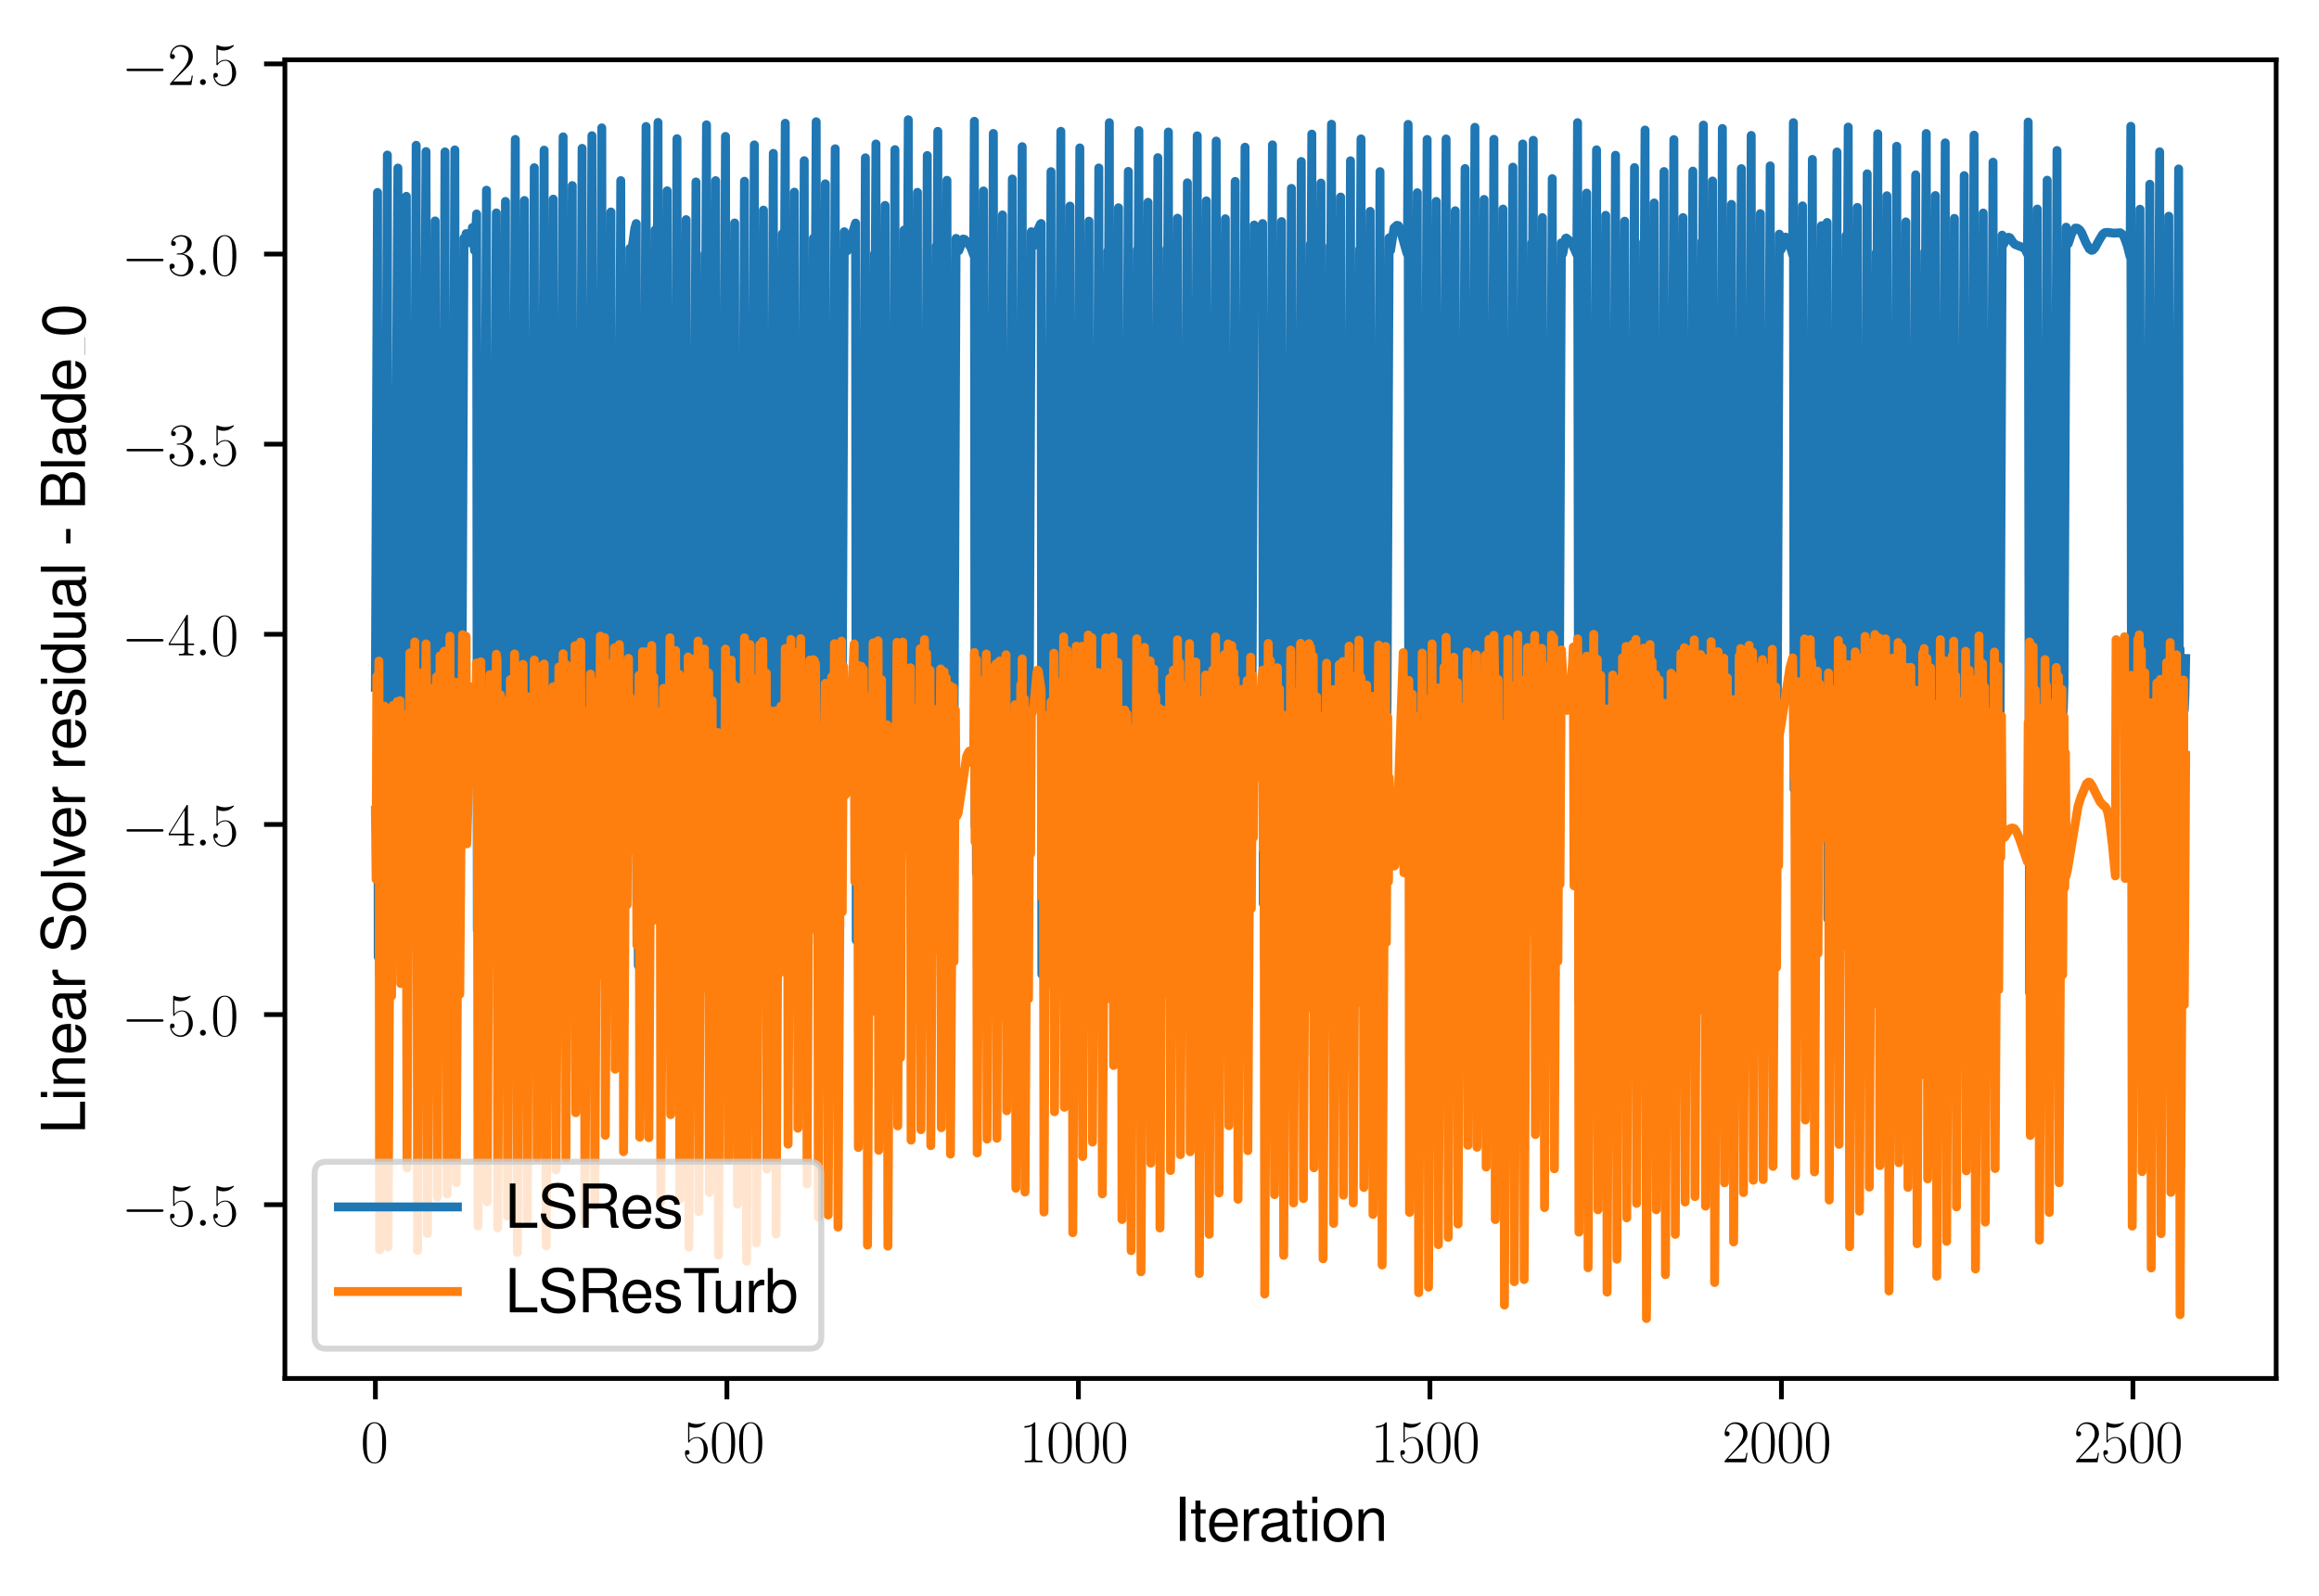 <?xml version="1.0" encoding="utf-8" standalone="no"?>
<!DOCTYPE svg PUBLIC "-//W3C//DTD SVG 1.1//EN"
  "http://www.w3.org/Graphics/SVG/1.1/DTD/svg11.dtd">
<svg xmlns:xlink="http://www.w3.org/1999/xlink" width="389.899pt" height="268.461pt" viewBox="0 0 389.899 268.461" xmlns="http://www.w3.org/2000/svg" version="1.1">
 <defs>
  <style type="text/css">*{stroke-linejoin: round; stroke-linecap: butt}</style>
 </defs>
 <g id="figure_1">
  <g id="patch_1">
   <path d="M 0 268.461 
L 389.899 268.461 
L 389.899 0 
L 0 0 
z
" style="fill: #ffffff"/>
  </g>
  <g id="axes_1">
   <g id="patch_2">
    <path d="M 47.899 231.82 
L 382.699 231.82 
L 382.699 10.06 
L 47.899 10.06 
z
" style="fill: #ffffff"/>
   </g>
   <g id="matplotlib.axis_1">
    <g id="xtick_1">
     <g id="line2d_1">
      <defs>
       <path id="me4e79eac42" d="M 0 0 
L 0 3.5 
" style="stroke: #000000; stroke-width: 0.8"/>
      </defs>
      <g>
       <use xlink:href="#me4e79eac42" x="63.117" y="231.82" style="stroke: #000000; stroke-width: 0.8"/>
      </g>
     </g>
     <g id="text_1">
      <!-- $\mathdefault{0}$ -->
      <g transform="translate(60.627 245.918) scale(0.1 -0.1)">
       <defs>
        <path id="CMR17-30" d="M 2688 2038 
C 2688 2430 2682 3099 2413 3613 
C 2176 4063 1798 4224 1466 4224 
C 1158 4224 768 4082 525 3620 
C 269 3137 243 2539 243 2038 
C 243 1671 250 1112 448 623 
C 723 -39 1216 -128 1466 -128 
C 1760 -128 2208 -7 2470 604 
C 2662 1048 2688 1568 2688 2038 
z
M 1466 -26 
C 1056 -26 813 328 723 816 
C 653 1196 653 1749 653 2109 
C 653 2604 653 3015 736 3407 
C 858 3954 1216 4121 1466 4121 
C 1728 4121 2067 3947 2189 3420 
C 2272 3054 2278 2623 2278 2109 
C 2278 1691 2278 1176 2202 797 
C 2067 96 1690 -26 1466 -26 
z
" transform="scale(0.016)"/>
       </defs>
       <use xlink:href="#CMR17-30" transform="scale(0.996)"/>
      </g>
     </g>
    </g>
    <g id="xtick_2">
     <g id="line2d_2">
      <g>
       <use xlink:href="#me4e79eac42" x="122.217" y="231.82" style="stroke: #000000; stroke-width: 0.8"/>
      </g>
     </g>
     <g id="text_2">
      <!-- $\mathdefault{500}$ -->
      <g transform="translate(114.745 245.918) scale(0.1 -0.1)">
       <defs>
        <path id="CMR17-35" d="M 730 3750 
C 794 3724 1056 3641 1325 3641 
C 1920 3641 2246 3961 2432 4140 
C 2432 4191 2432 4224 2394 4224 
C 2387 4224 2374 4224 2323 4198 
C 2099 4102 1837 4032 1517 4032 
C 1325 4032 1037 4055 723 4191 
C 653 4224 640 4224 634 4224 
C 602 4224 595 4217 595 4090 
L 595 2231 
C 595 2113 595 2080 659 2080 
C 691 2080 704 2093 736 2139 
C 941 2435 1222 2560 1542 2560 
C 1766 2560 2246 2415 2246 1293 
C 2246 1087 2246 716 2054 422 
C 1894 159 1645 25 1370 25 
C 947 25 518 319 403 812 
C 429 806 480 793 506 793 
C 589 793 749 838 749 1036 
C 749 1209 627 1280 506 1280 
C 358 1280 262 1190 262 1011 
C 262 454 704 -128 1382 -128 
C 2042 -128 2669 441 2669 1267 
C 2669 2054 2170 2662 1549 2662 
C 1222 2662 947 2540 730 2304 
L 730 3750 
z
" transform="scale(0.016)"/>
       </defs>
       <use xlink:href="#CMR17-35" transform="scale(0.996)"/>
       <use xlink:href="#CMR17-30" transform="translate(45.69 0) scale(0.996)"/>
       <use xlink:href="#CMR17-30" transform="translate(91.381 0) scale(0.996)"/>
      </g>
     </g>
    </g>
    <g id="xtick_3">
     <g id="line2d_3">
      <g>
       <use xlink:href="#me4e79eac42" x="181.317" y="231.82" style="stroke: #000000; stroke-width: 0.8"/>
      </g>
     </g>
     <g id="text_3">
      <!-- $\mathdefault{1000}$ -->
      <g transform="translate(171.354 245.918) scale(0.1 -0.1)">
       <defs>
        <path id="CMR17-31" d="M 1702 4083 
C 1702 4217 1696 4224 1606 4224 
C 1357 3927 979 3833 621 3820 
C 602 3820 570 3820 563 3808 
C 557 3795 557 3782 557 3648 
C 755 3648 1088 3686 1344 3839 
L 1344 467 
C 1344 243 1331 166 781 166 
L 589 166 
L 589 0 
C 896 6 1216 12 1523 12 
C 1830 12 2150 6 2458 0 
L 2458 166 
L 2266 166 
C 1715 166 1702 236 1702 467 
L 1702 4083 
z
" transform="scale(0.016)"/>
       </defs>
       <use xlink:href="#CMR17-31" transform="scale(0.996)"/>
       <use xlink:href="#CMR17-30" transform="translate(45.69 0) scale(0.996)"/>
       <use xlink:href="#CMR17-30" transform="translate(91.381 0) scale(0.996)"/>
       <use xlink:href="#CMR17-30" transform="translate(137.071 0) scale(0.996)"/>
      </g>
     </g>
    </g>
    <g id="xtick_4">
     <g id="line2d_4">
      <g>
       <use xlink:href="#me4e79eac42" x="240.417" y="231.82" style="stroke: #000000; stroke-width: 0.8"/>
      </g>
     </g>
     <g id="text_4">
      <!-- $\mathdefault{1500}$ -->
      <g transform="translate(230.454 245.918) scale(0.1 -0.1)">
       <use xlink:href="#CMR17-31" transform="scale(0.996)"/>
       <use xlink:href="#CMR17-35" transform="translate(45.69 0) scale(0.996)"/>
       <use xlink:href="#CMR17-30" transform="translate(91.381 0) scale(0.996)"/>
       <use xlink:href="#CMR17-30" transform="translate(137.071 0) scale(0.996)"/>
      </g>
     </g>
    </g>
    <g id="xtick_5">
     <g id="line2d_5">
      <g>
       <use xlink:href="#me4e79eac42" x="299.516" y="231.82" style="stroke: #000000; stroke-width: 0.8"/>
      </g>
     </g>
     <g id="text_5">
      <!-- $\mathdefault{2000}$ -->
      <g transform="translate(289.554 245.918) scale(0.1 -0.1)">
       <defs>
        <path id="CMR17-32" d="M 2669 990 
L 2554 990 
C 2490 537 2438 460 2413 422 
C 2381 371 1920 371 1830 371 
L 602 371 
C 832 620 1280 1073 1824 1596 
C 2214 1966 2669 2400 2669 3033 
C 2669 3788 2067 4224 1395 4224 
C 691 4224 262 3603 262 3027 
C 262 2777 448 2745 525 2745 
C 589 2745 781 2783 781 3007 
C 781 3206 614 3264 525 3264 
C 486 3264 448 3257 422 3244 
C 544 3788 915 4057 1306 4057 
C 1862 4057 2227 3616 2227 3033 
C 2227 2477 1901 1998 1536 1583 
L 262 147 
L 262 0 
L 2515 0 
L 2669 990 
z
" transform="scale(0.016)"/>
       </defs>
       <use xlink:href="#CMR17-32" transform="scale(0.996)"/>
       <use xlink:href="#CMR17-30" transform="translate(45.69 0) scale(0.996)"/>
       <use xlink:href="#CMR17-30" transform="translate(91.381 0) scale(0.996)"/>
       <use xlink:href="#CMR17-30" transform="translate(137.071 0) scale(0.996)"/>
      </g>
     </g>
    </g>
    <g id="xtick_6">
     <g id="line2d_6">
      <g>
       <use xlink:href="#me4e79eac42" x="358.616" y="231.82" style="stroke: #000000; stroke-width: 0.8"/>
      </g>
     </g>
     <g id="text_6">
      <!-- $\mathdefault{2500}$ -->
      <g transform="translate(348.653 245.918) scale(0.1 -0.1)">
       <use xlink:href="#CMR17-32" transform="scale(0.996)"/>
       <use xlink:href="#CMR17-35" transform="translate(45.69 0) scale(0.996)"/>
       <use xlink:href="#CMR17-30" transform="translate(91.381 0) scale(0.996)"/>
       <use xlink:href="#CMR17-30" transform="translate(137.071 0) scale(0.996)"/>
      </g>
     </g>
    </g>
    <g id="text_7">
     <!-- Iteration -->
     <g transform="translate(197.352 259.139) scale(0.1 -0.1)">
      <defs>
       <path id="NimbusSanL-Regu-49" d="M 1242 4672 
L 640 4672 
L 640 0 
L 1242 0 
L 1242 4672 
z
" transform="scale(0.016)"/>
       <path id="NimbusSanL-Regu-74" d="M 1626 3328 
L 1075 3328 
L 1075 4249 
L 544 4249 
L 544 3328 
L 90 3328 
L 90 2892 
L 544 2892 
L 544 402 
C 544 64 774 -128 1190 -128 
C 1318 -128 1446 -116 1626 -84 
L 1626 364 
C 1555 345 1472 339 1370 339 
C 1139 339 1075 402 1075 634 
L 1075 2892 
L 1626 2892 
L 1626 3328 
z
" transform="scale(0.016)"/>
       <path id="NimbusSanL-Regu-65" d="M 3283 1484 
C 3283 1998 3245 2311 3149 2565 
C 2931 3123 2419 3456 1792 3456 
C 858 3456 256 2734 256 1619 
C 256 545 838 -128 1779 -128 
C 2547 -128 3078 307 3213 1018 
L 2675 1018 
C 2528 588 2227 364 1798 364 
C 1459 364 1171 514 992 787 
C 864 974 819 1161 813 1484 
L 3283 1484 
z
M 826 1920 
C 870 2552 1248 2963 1786 2963 
C 2310 2963 2714 2519 2714 1959 
C 2714 1946 2714 1933 2707 1920 
L 826 1920 
z
" transform="scale(0.016)"/>
       <path id="NimbusSanL-Regu-72" d="M 442 3328 
L 442 0 
L 979 0 
L 979 1727 
C 979 2203 1101 2514 1357 2698 
C 1523 2819 1683 2857 2054 2863 
L 2054 3404 
C 1965 3449 1920 3456 1850 3456 
C 1504 3456 1242 3251 934 2750 
L 934 3328 
L 442 3328 
z
" transform="scale(0.016)"/>
       <path id="NimbusSanL-Regu-61" d="M 3424 332 
C 3366 320 3341 320 3309 320 
C 3123 320 3021 415 3021 581 
L 3021 2542 
C 3021 3135 2586 3456 1760 3456 
C 1274 3456 870 3315 646 3065 
C 493 2893 429 2702 416 2370 
L 954 2370 
C 998 2778 1242 2963 1741 2963 
C 2221 2963 2490 2784 2490 2466 
L 2490 2326 
C 2490 2103 2355 2007 1933 1956 
C 1178 1861 1062 1835 858 1753 
C 467 1593 269 1294 269 861 
C 269 256 691 -128 1370 -128 
C 1792 -128 2131 19 2509 364 
C 2547 25 2714 -128 3059 -128 
C 3168 -128 3251 -116 3424 -71 
L 3424 332 
z
M 2490 1071 
C 2490 893 2438 785 2278 638 
C 2061 441 1798 339 1485 339 
C 1069 339 826 536 826 874 
C 826 1224 1062 1402 1632 1485 
C 2195 1562 2310 1587 2490 1670 
L 2490 1071 
z
" transform="scale(0.016)"/>
       <path id="NimbusSanL-Regu-69" d="M 960 3358 
L 429 3358 
L 429 0 
L 960 0 
L 960 3358 
z
M 960 4672 
L 422 4672 
L 422 3999 
L 960 3999 
L 960 4672 
z
" transform="scale(0.016)"/>
       <path id="NimbusSanL-Regu-6f" d="M 1741 3456 
C 800 3456 230 2784 230 1663 
C 230 543 794 -128 1747 -128 
C 2688 -128 3264 543 3264 1638 
C 3264 2791 2707 3456 1741 3456 
z
M 1747 2963 
C 2349 2963 2707 2472 2707 1644 
C 2707 861 2336 364 1747 364 
C 1152 364 787 855 787 1663 
C 787 2466 1152 2963 1747 2963 
z
" transform="scale(0.016)"/>
       <path id="NimbusSanL-Regu-6e" d="M 448 3328 
L 448 0 
L 986 0 
L 986 1835 
C 986 2539 1344 2988 1894 2988 
C 2317 2988 2586 2732 2586 2328 
L 2586 0 
L 3117 0 
L 3117 2539 
C 3117 3097 2701 3456 2054 3456 
C 1555 3456 1235 3263 941 2796 
L 941 3328 
L 448 3328 
z
" transform="scale(0.016)"/>
      </defs>
      <use xlink:href="#NimbusSanL-Regu-49" transform="scale(0.996)"/>
      <use xlink:href="#NimbusSanL-Regu-74" transform="translate(27.695 0) scale(0.996)"/>
      <use xlink:href="#NimbusSanL-Regu-65" transform="translate(55.39 0) scale(0.996)"/>
      <use xlink:href="#NimbusSanL-Regu-72" transform="translate(110.782 0) scale(0.996)"/>
      <use xlink:href="#NimbusSanL-Regu-61" transform="translate(142.961 0) scale(0.996)"/>
      <use xlink:href="#NimbusSanL-Regu-74" transform="translate(198.353 0) scale(0.996)"/>
      <use xlink:href="#NimbusSanL-Regu-69" transform="translate(226.048 0) scale(0.996)"/>
      <use xlink:href="#NimbusSanL-Regu-6f" transform="translate(248.165 0) scale(0.996)"/>
      <use xlink:href="#NimbusSanL-Regu-6e" transform="translate(303.556 0) scale(0.996)"/>
     </g>
    </g>
   </g>
   <g id="matplotlib.axis_2">
    <g id="ytick_1">
     <g id="line2d_7">
      <defs>
       <path id="mf77f5a6487" d="M 0 0 
L -3.5 0 
" style="stroke: #000000; stroke-width: 0.8"/>
      </defs>
      <g>
       <use xlink:href="#mf77f5a6487" x="47.899" y="202.6" style="stroke: #000000; stroke-width: 0.8"/>
      </g>
     </g>
     <g id="text_8">
      <!-- $\mathdefault{−5.5}$ -->
      <g transform="translate(20.42 206.149) scale(0.1 -0.1)">
       <defs>
        <path id="CMSY10-0" d="M 4218 1472 
C 4326 1472 4442 1472 4442 1600 
C 4442 1728 4326 1728 4218 1728 
L 755 1728 
C 646 1728 531 1728 531 1600 
C 531 1472 646 1472 755 1472 
L 4218 1472 
z
" transform="scale(0.016)"/>
        <path id="CMMI12-3a" d="M 1178 307 
C 1178 492 1024 620 870 620 
C 685 620 557 467 557 313 
C 557 128 710 0 864 0 
C 1050 0 1178 153 1178 307 
z
" transform="scale(0.016)"/>
       </defs>
       <use xlink:href="#CMSY10-0" transform="scale(0.996)"/>
       <use xlink:href="#CMR17-35" transform="translate(77.487 0) scale(0.996)"/>
       <use xlink:href="#CMMI12-3a" transform="translate(123.178 0) scale(0.996)"/>
       <use xlink:href="#CMR17-35" transform="translate(150.275 0) scale(0.996)"/>
      </g>
     </g>
    </g>
    <g id="ytick_2">
     <g id="line2d_8">
      <g>
       <use xlink:href="#mf77f5a6487" x="47.899" y="170.624" style="stroke: #000000; stroke-width: 0.8"/>
      </g>
     </g>
     <g id="text_9">
      <!-- $\mathdefault{−5.0}$ -->
      <g transform="translate(20.42 174.174) scale(0.1 -0.1)">
       <use xlink:href="#CMSY10-0" transform="scale(0.996)"/>
       <use xlink:href="#CMR17-35" transform="translate(77.487 0) scale(0.996)"/>
       <use xlink:href="#CMMI12-3a" transform="translate(123.178 0) scale(0.996)"/>
       <use xlink:href="#CMR17-30" transform="translate(150.275 0) scale(0.996)"/>
      </g>
     </g>
    </g>
    <g id="ytick_3">
     <g id="line2d_9">
      <g>
       <use xlink:href="#mf77f5a6487" x="47.899" y="138.649" style="stroke: #000000; stroke-width: 0.8"/>
      </g>
     </g>
     <g id="text_10">
      <!-- $\mathdefault{−4.5}$ -->
      <g transform="translate(20.42 142.199) scale(0.1 -0.1)">
       <defs>
        <path id="CMR17-34" d="M 2150 4147 
C 2150 4281 2144 4288 2029 4288 
L 128 1254 
L 128 1088 
L 1779 1088 
L 1779 460 
C 1779 230 1766 166 1318 166 
L 1197 166 
L 1197 0 
C 1402 12 1747 12 1965 12 
C 2182 12 2528 12 2733 0 
L 2733 166 
L 2611 166 
C 2163 166 2150 230 2150 460 
L 2150 1088 
L 2803 1088 
L 2803 1254 
L 2150 1254 
L 2150 4147 
z
M 1798 3723 
L 1798 1254 
L 256 1254 
L 1798 3723 
z
" transform="scale(0.016)"/>
       </defs>
       <use xlink:href="#CMSY10-0" transform="scale(0.996)"/>
       <use xlink:href="#CMR17-34" transform="translate(77.487 0) scale(0.996)"/>
       <use xlink:href="#CMMI12-3a" transform="translate(123.178 0) scale(0.996)"/>
       <use xlink:href="#CMR17-35" transform="translate(150.275 0) scale(0.996)"/>
      </g>
     </g>
    </g>
    <g id="ytick_4">
     <g id="line2d_10">
      <g>
       <use xlink:href="#mf77f5a6487" x="47.899" y="106.674" style="stroke: #000000; stroke-width: 0.8"/>
      </g>
     </g>
     <g id="text_11">
      <!-- $\mathdefault{−4.0}$ -->
      <g transform="translate(20.42 110.224) scale(0.1 -0.1)">
       <use xlink:href="#CMSY10-0" transform="scale(0.996)"/>
       <use xlink:href="#CMR17-34" transform="translate(77.487 0) scale(0.996)"/>
       <use xlink:href="#CMMI12-3a" transform="translate(123.178 0) scale(0.996)"/>
       <use xlink:href="#CMR17-30" transform="translate(150.275 0) scale(0.996)"/>
      </g>
     </g>
    </g>
    <g id="ytick_5">
     <g id="line2d_11">
      <g>
       <use xlink:href="#mf77f5a6487" x="47.899" y="74.699" style="stroke: #000000; stroke-width: 0.8"/>
      </g>
     </g>
     <g id="text_12">
      <!-- $\mathdefault{−3.5}$ -->
      <g transform="translate(20.42 78.248) scale(0.1 -0.1)">
       <defs>
        <path id="CMR17-33" d="M 1414 2176 
C 1984 2176 2234 1673 2234 1094 
C 2234 322 1824 25 1453 25 
C 1114 25 563 193 390 691 
C 422 678 454 678 486 678 
C 640 678 755 780 755 947 
C 755 1132 614 1216 486 1216 
C 378 1216 211 1164 211 927 
C 211 335 787 -128 1466 -128 
C 2176 -128 2720 432 2720 1087 
C 2720 1718 2208 2176 1600 2246 
C 2086 2347 2554 2776 2554 3353 
C 2554 3856 2048 4224 1472 4224 
C 890 4224 378 3862 378 3347 
C 378 3123 544 3084 627 3084 
C 762 3084 877 3167 877 3334 
C 877 3500 762 3584 627 3584 
C 602 3584 570 3584 544 3571 
C 730 3999 1235 4076 1459 4076 
C 1683 4076 2106 3966 2106 3347 
C 2106 3167 2080 2851 1862 2574 
C 1670 2329 1453 2316 1242 2297 
C 1210 2297 1062 2284 1037 2284 
C 992 2278 966 2272 966 2227 
C 966 2182 973 2176 1101 2176 
L 1414 2176 
z
" transform="scale(0.016)"/>
       </defs>
       <use xlink:href="#CMSY10-0" transform="scale(0.996)"/>
       <use xlink:href="#CMR17-33" transform="translate(77.487 0) scale(0.996)"/>
       <use xlink:href="#CMMI12-3a" transform="translate(123.178 0) scale(0.996)"/>
       <use xlink:href="#CMR17-35" transform="translate(150.275 0) scale(0.996)"/>
      </g>
     </g>
    </g>
    <g id="ytick_6">
     <g id="line2d_12">
      <g>
       <use xlink:href="#mf77f5a6487" x="47.899" y="42.724" style="stroke: #000000; stroke-width: 0.8"/>
      </g>
     </g>
     <g id="text_13">
      <!-- $\mathdefault{−3.0}$ -->
      <g transform="translate(20.42 46.273) scale(0.1 -0.1)">
       <use xlink:href="#CMSY10-0" transform="scale(0.996)"/>
       <use xlink:href="#CMR17-33" transform="translate(77.487 0) scale(0.996)"/>
       <use xlink:href="#CMMI12-3a" transform="translate(123.178 0) scale(0.996)"/>
       <use xlink:href="#CMR17-30" transform="translate(150.275 0) scale(0.996)"/>
      </g>
     </g>
    </g>
    <g id="ytick_7">
     <g id="line2d_13">
      <g>
       <use xlink:href="#mf77f5a6487" x="47.899" y="10.749" style="stroke: #000000; stroke-width: 0.8"/>
      </g>
     </g>
     <g id="text_14">
      <!-- $\mathdefault{−2.5}$ -->
      <g transform="translate(20.42 14.298) scale(0.1 -0.1)">
       <use xlink:href="#CMSY10-0" transform="scale(0.996)"/>
       <use xlink:href="#CMR17-32" transform="translate(77.487 0) scale(0.996)"/>
       <use xlink:href="#CMMI12-3a" transform="translate(123.178 0) scale(0.996)"/>
       <use xlink:href="#CMR17-35" transform="translate(150.275 0) scale(0.996)"/>
      </g>
     </g>
    </g>
    <g id="text_15">
     <!-- Linear Solver residual - Blade_0 -->
     <g transform="translate(14.298 190.713) rotate(-90) scale(0.1 -0.1)">
      <defs>
       <path id="NimbusSanL-Regu-4c" d="M 1107 4672 
L 512 4672 
L 512 0 
L 3411 0 
L 3411 524 
L 1107 524 
L 1107 4672 
z
" transform="scale(0.016)"/>
       <path id="NimbusSanL-Regu-53" d="M 3814 3295 
C 3808 4204 3181 4736 2106 4736 
C 1082 4736 448 4211 448 3372 
C 448 2806 749 2450 1363 2291 
L 2522 1986 
C 3110 1833 3379 1598 3379 1236 
C 3379 988 3245 733 3046 593 
C 2861 466 2566 396 2189 396 
C 1683 396 1338 517 1114 784 
C 941 988 864 1210 870 1496 
L 307 1496 
C 314 1070 397 790 582 536 
C 902 102 1440 -128 2150 -128 
C 2707 -128 3162 0 3462 230 
C 3776 479 3974 892 3974 1293 
C 3974 1865 3616 2284 2982 2456 
L 1811 2768 
C 1248 2920 1043 3098 1043 3454 
C 1043 3925 1459 4236 2086 4236 
C 2829 4236 3245 3899 3251 3295 
L 3814 3295 
z
" transform="scale(0.016)"/>
       <path id="NimbusSanL-Regu-6c" d="M 973 4672 
L 435 4672 
L 435 0 
L 973 0 
L 973 4672 
z
" transform="scale(0.016)"/>
       <path id="NimbusSanL-Regu-76" d="M 1824 0 
L 3110 3328 
L 2509 3328 
L 1562 629 
L 666 3328 
L 64 3328 
L 1242 0 
L 1824 0 
z
" transform="scale(0.016)"/>
       <path id="NimbusSanL-Regu-73" d="M 2803 2428 
C 2797 3084 2362 3456 1587 3456 
C 806 3456 301 3052 301 2434 
C 301 1912 570 1663 1363 1472 
L 1862 1351 
C 2234 1262 2381 1129 2381 887 
C 2381 574 2067 364 1600 364 
C 1312 364 1069 447 934 587 
C 851 683 813 778 781 1014 
L 218 1014 
C 243 243 678 -128 1555 -128 
C 2400 -128 2938 288 2938 931 
C 2938 1428 2656 1702 1990 1861 
L 1478 1982 
C 1043 2084 858 2224 858 2459 
C 858 2765 1133 2963 1568 2963 
C 1997 2963 2227 2778 2240 2428 
L 2803 2428 
z
" transform="scale(0.016)"/>
       <path id="NimbusSanL-Regu-64" d="M 3168 4672 
L 2637 4672 
L 2637 2937 
C 2413 3276 2054 3456 1606 3456 
C 736 3456 166 2759 166 1695 
C 166 568 723 -128 1626 -128 
C 2086 -128 2406 44 2694 460 
L 2694 19 
L 3168 19 
L 3168 4672 
z
M 1696 2956 
C 2272 2956 2637 2447 2637 1651 
C 2637 880 2266 371 1702 371 
C 1114 371 723 887 723 1663 
C 723 2440 1114 2956 1696 2956 
z
" transform="scale(0.016)"/>
       <path id="NimbusSanL-Regu-75" d="M 3085 19 
L 3085 3328 
L 2554 3328 
L 2554 1454 
C 2554 780 2195 339 1638 339 
C 1216 339 947 591 947 988 
L 947 3328 
L 416 3328 
L 416 780 
C 416 230 832 -128 1485 -128 
C 1978 -128 2291 44 2605 484 
L 2605 19 
L 3085 19 
z
" transform="scale(0.016)"/>
       <path id="NimbusSanL-Regu-2d" d="M 1818 1996 
L 294 1996 
L 294 1536 
L 1818 1536 
L 1818 1996 
z
" transform="scale(0.016)"/>
       <path id="NimbusSanL-Regu-42" d="M 506 0 
L 2611 0 
C 3053 0 3379 121 3629 390 
C 3859 632 3987 961 3987 1321 
C 3987 1878 3731 2214 3136 2444 
C 3558 2643 3782 2994 3782 3476 
C 3782 3821 3654 4127 3411 4345 
C 3168 4569 2848 4672 2400 4672 
L 506 4672 
L 506 0 
z
M 1101 2636 
L 1101 4147 
L 2253 4147 
C 2586 4147 2771 4101 2931 3977 
C 3098 3847 3187 3652 3187 3391 
C 3187 3138 3098 2936 2931 2806 
C 2771 2682 2586 2636 2253 2636 
L 1101 2636 
z
M 1101 524 
L 1101 2112 
L 2554 2112 
C 2842 2112 3034 2042 3174 1890 
C 3315 1745 3392 1542 3392 1315 
C 3392 1093 3315 891 3174 746 
C 3034 594 2842 524 2554 524 
L 1101 524 
z
" transform="scale(0.016)"/>
       <path id="NimbusSanL-Regu-30" d="M 1760 4544 
C 1338 4544 954 4358 717 4044 
C 422 3649 275 3043 275 2207 
C 275 683 787 -128 1760 -128 
C 2720 -128 3245 683 3245 2169 
C 3245 3049 3104 3636 2803 4044 
C 2566 4364 2189 4544 1760 4544 
z
M 1760 4044 
C 2368 4044 2669 3432 2669 2220 
C 2669 938 2374 339 1747 339 
C 1152 339 851 964 851 2201 
C 851 3438 1152 4044 1760 4044 
z
" transform="scale(0.016)"/>
      </defs>
      <use xlink:href="#NimbusSanL-Regu-4c" transform="scale(0.996)"/>
      <use xlink:href="#NimbusSanL-Regu-69" transform="translate(55.392 0) scale(0.996)"/>
      <use xlink:href="#NimbusSanL-Regu-6e" transform="translate(77.508 0) scale(0.996)"/>
      <use xlink:href="#NimbusSanL-Regu-65" transform="translate(132.9 0) scale(0.996)"/>
      <use xlink:href="#NimbusSanL-Regu-61" transform="translate(188.292 0) scale(0.996)"/>
      <use xlink:href="#NimbusSanL-Regu-72" transform="translate(243.683 0) scale(0.996)"/>
      <use xlink:href="#NimbusSanL-Regu-53" transform="translate(304.554 0) scale(0.996)"/>
      <use xlink:href="#NimbusSanL-Regu-6f" transform="translate(371.004 0) scale(0.996)"/>
      <use xlink:href="#NimbusSanL-Regu-6c" transform="translate(426.396 0) scale(0.996)"/>
      <use xlink:href="#NimbusSanL-Regu-76" transform="translate(448.512 0) scale(0.996)"/>
      <use xlink:href="#NimbusSanL-Regu-65" transform="translate(495.835 0) scale(0.996)"/>
      <use xlink:href="#NimbusSanL-Regu-72" transform="translate(551.227 0) scale(0.996)"/>
      <use xlink:href="#NimbusSanL-Regu-72" transform="translate(612.097 0) scale(0.996)"/>
      <use xlink:href="#NimbusSanL-Regu-65" transform="translate(645.272 0) scale(0.996)"/>
      <use xlink:href="#NimbusSanL-Regu-73" transform="translate(700.664 0) scale(0.996)"/>
      <use xlink:href="#NimbusSanL-Regu-69" transform="translate(750.477 0) scale(0.996)"/>
      <use xlink:href="#NimbusSanL-Regu-64" transform="translate(772.594 0) scale(0.996)"/>
      <use xlink:href="#NimbusSanL-Regu-75" transform="translate(827.986 0) scale(0.996)"/>
      <use xlink:href="#NimbusSanL-Regu-61" transform="translate(883.377 0) scale(0.996)"/>
      <use xlink:href="#NimbusSanL-Regu-6c" transform="translate(938.769 0) scale(0.996)"/>
      <use xlink:href="#NimbusSanL-Regu-2d" transform="translate(988.581 0) scale(0.996)"/>
      <use xlink:href="#NimbusSanL-Regu-42" transform="translate(1049.451 0) scale(0.996)"/>
      <use xlink:href="#NimbusSanL-Regu-6c" transform="translate(1115.901 0) scale(0.996)"/>
      <use xlink:href="#NimbusSanL-Regu-61" transform="translate(1138.018 0) scale(0.996)"/>
      <use xlink:href="#NimbusSanL-Regu-64" transform="translate(1193.41 0) scale(0.996)"/>
      <use xlink:href="#NimbusSanL-Regu-65" transform="translate(1248.801 0) scale(0.996)"/>
      <use xlink:href="#NimbusSanL-Regu-30" transform="translate(1340.059 0) scale(0.996)"/>
      <path d="M 1310.17 0 
L 1340.059 0 
L 1340.059 0.399 
L 1310.17 0.399 
L 1310.17 0 
z
"/>
     </g>
    </g>
   </g>
   <g id="line2d_14">
    <path d="M 63.117 115.574 
L 63.472 32.363 
L 63.59 160.944 
L 63.708 130.972 
L 63.827 163.68 
L 63.945 131.725 
L 64.063 149.716 
L 64.181 118.438 
L 64.418 132.743 
L 64.654 130.382 
L 65.127 26.075 
L 65.245 142.156 
L 65.363 116.921 
L 65.481 150.508 
L 65.6 123.369 
L 65.718 145.85 
L 65.836 119.512 
L 66.072 135.321 
L 66.309 129.232 
L 66.781 45.455 
L 66.9 28.262 
L 67.018 138.415 
L 67.136 112.135 
L 67.254 141.447 
L 67.372 112.308 
L 67.609 136.674 
L 67.727 137.281 
L 67.963 116.74 
L 68.318 33.016 
L 68.436 163.347 
L 68.673 112.096 
L 68.791 143.736 
L 68.909 115.618 
L 69.145 136.48 
L 69.264 138.541 
L 69.5 128.67 
L 69.973 24.436 
L 70.091 142.535 
L 70.209 116.528 
L 70.327 148.886 
L 70.446 121.587 
L 70.564 142.444 
L 70.682 113.558 
L 70.918 124.379 
L 71.037 123.162 
L 71.155 115.384 
L 71.509 44.146 
L 71.628 25.489 
L 71.746 139.192 
L 71.864 114.305 
L 71.982 145.198 
L 72.1 119.655 
L 72.219 138.608 
L 72.337 111.579 
L 72.573 122.034 
L 72.691 121.345 
L 72.81 115.206 
L 73.164 37.157 
L 73.282 158.396 
L 73.519 108.925 
L 73.637 139.526 
L 73.755 113.285 
L 73.992 140.702 
L 74.11 110.389 
L 74.228 112.227 
L 74.464 105.603 
L 74.819 25.545 
L 74.937 145.662 
L 75.055 120.44 
L 75.174 153.277 
L 75.292 125.358 
L 75.41 146.26 
L 75.528 119.652 
L 75.765 136.558 
L 75.883 107.108 
L 76.001 132.307 
L 76.474 25.212 
L 76.592 143.253 
L 76.71 116.346 
L 76.828 148.076 
L 76.947 118.508 
L 77.065 137.61 
L 77.183 109.077 
L 77.419 123.368 
L 77.538 124.359 
L 77.656 119.628 
L 78.01 40.035 
L 78.129 40.905 
L 78.365 39.286 
L 78.838 40.12 
L 78.956 40.819 
L 79.074 40.575 
L 79.429 38.263 
L 79.783 42.132 
L 80.138 35.982 
L 80.256 156.471 
L 80.374 129.344 
L 80.493 163.206 
L 80.611 133.415 
L 80.729 153.097 
L 80.847 122.735 
L 81.084 134.835 
L 81.202 133.81 
L 81.32 131.355 
L 81.793 31.985 
L 81.911 153.677 
L 82.029 127.594 
L 82.147 161.031 
L 82.266 131.492 
L 82.384 151.421 
L 82.502 122.125 
L 82.738 133.458 
L 82.857 132.255 
L 82.975 128.114 
L 83.448 35.81 
L 83.566 149.818 
L 83.684 124.947 
L 83.802 155.56 
L 83.92 126.732 
L 84.039 142.268 
L 84.157 110.388 
L 84.393 118.372 
L 84.511 118.092 
L 84.63 113.169 
L 84.984 33.876 
L 85.102 151.619 
L 85.221 126.95 
L 85.339 162.481 
L 85.457 133.681 
L 85.575 149.622 
L 85.693 120.266 
L 85.93 134.927 
L 86.048 136.328 
L 86.166 133.248 
L 86.639 23.451 
L 86.757 135.487 
L 86.875 109.59 
L 86.994 139.426 
L 87.112 111.759 
L 87.348 143.164 
L 87.466 114.725 
L 87.585 119.879 
L 87.703 119.604 
L 87.821 116.484 
L 88.176 33.715 
L 88.294 149.436 
L 88.412 124.251 
L 88.53 159.346 
L 88.648 131.754 
L 88.767 154.03 
L 88.885 124.64 
L 89.003 136.934 
L 89.121 107.212 
L 89.239 111.939 
L 89.358 111.723 
L 89.476 107.151 
L 89.83 28.203 
L 89.949 144.168 
L 90.067 119.671 
L 90.185 154.091 
L 90.303 126.714 
L 90.421 147.171 
L 90.54 117.221 
L 90.776 132.709 
L 90.894 132.396 
L 91.012 128.528 
L 91.485 25.25 
L 91.603 139.495 
L 91.722 115 
L 91.84 148.238 
L 91.958 120.457 
L 92.076 139.6 
L 92.194 109.571 
L 92.431 122.135 
L 92.549 120.78 
L 92.667 115.464 
L 93.022 33.489 
L 93.14 151.706 
L 93.258 125.594 
L 93.376 161.192 
L 93.495 131.794 
L 93.613 153.609 
L 93.731 122.605 
L 93.967 137.442 
L 94.086 106.724 
L 94.204 131.065 
L 94.677 23.018 
L 94.795 141.254 
L 94.913 115.845 
L 95.031 152.042 
L 95.149 123.665 
L 95.268 143.384 
L 95.386 113.553 
L 95.622 122.924 
L 95.74 120.447 
L 95.859 113.955 
L 96.213 31.208 
L 96.331 156.297 
L 96.45 130.195 
L 96.568 165.782 
L 96.804 109.154 
L 97.041 134.802 
L 97.277 137.058 
L 97.395 136.14 
L 97.868 24.948 
L 97.986 149.686 
L 98.104 124.672 
L 98.223 160.541 
L 98.341 132.514 
L 98.459 151.774 
L 98.577 121.216 
L 98.814 135.297 
L 98.932 134.571 
L 99.05 130.305 
L 99.523 22.818 
L 99.641 136.59 
L 99.759 111.726 
L 99.877 146.748 
L 99.996 119.038 
L 100.114 139.829 
L 100.232 111.623 
L 100.468 127.03 
L 100.587 128.332 
L 100.705 125.532 
L 101.178 21.507 
L 101.296 131.087 
L 101.414 107.353 
L 101.532 139.72 
L 101.65 113.75 
L 101.887 145.616 
L 102.005 116.76 
L 102.123 121.206 
L 102.241 120.358 
L 102.36 115.52 
L 102.714 35.648 
L 102.832 148.81 
L 102.951 124.383 
L 103.069 159.378 
L 103.305 107.698 
L 103.542 134.843 
L 103.66 139.514 
L 103.896 107.968 
L 104.014 103.679 
L 104.369 30.376 
L 104.487 140.553 
L 104.605 116.04 
L 104.724 150.42 
L 104.842 123.364 
L 104.96 142.584 
L 105.078 114.03 
L 105.315 125.763 
L 105.433 124.686 
L 105.551 119.752 
L 105.906 41.766 
L 106.024 42.484 
L 106.142 42.495 
L 106.378 41.033 
L 106.733 38.403 
L 106.969 37.595 
L 107.088 151.497 
L 107.206 125.821 
L 107.324 162.382 
L 107.56 106.936 
L 107.797 134.034 
L 107.915 135.867 
L 108.033 133.062 
L 108.151 126.77 
L 108.624 21.271 
L 108.742 133.445 
L 108.861 109.219 
L 108.979 143.767 
L 109.097 116.907 
L 109.215 136.61 
L 109.333 107.648 
L 109.57 117.439 
L 109.688 117.575 
L 109.806 114.216 
L 110.161 38.644 
L 110.397 42.249 
L 110.515 42.759 
L 110.633 20.587 
L 110.752 135.03 
L 110.87 109.715 
L 110.988 142.032 
L 111.106 113.266 
L 111.343 137.355 
L 111.461 107 
L 111.579 109.441 
L 111.697 108.788 
L 111.815 106.405 
L 112.17 32.09 
L 112.288 144.802 
L 112.406 119.633 
L 112.525 153.899 
L 112.643 125.514 
L 112.761 145.315 
L 112.879 115.637 
L 113.116 129.392 
L 113.234 129.839 
L 113.352 125.926 
L 113.825 23.323 
L 113.943 136.962 
L 114.061 111.79 
L 114.179 143.387 
L 114.298 115.602 
L 114.534 144.87 
L 114.652 115.059 
L 114.889 119.627 
L 115.007 114.364 
L 115.361 36.938 
L 115.48 152.789 
L 115.598 127.321 
L 115.716 161.874 
L 115.952 106.896 
L 116.189 136.642 
L 116.307 107.353 
L 116.425 111.669 
L 116.543 110.666 
L 116.662 105.314 
L 117.016 30.601 
L 117.134 147.516 
L 117.253 122.238 
L 117.371 156.077 
L 117.489 127.924 
L 117.607 147.768 
L 117.725 118.21 
L 117.962 132.58 
L 118.08 130.85 
L 118.198 125.16 
L 118.553 42.667 
L 118.671 43.538 
L 118.789 20.991 
L 118.907 139.916 
L 119.026 114.116 
L 119.144 146.948 
L 119.262 118.174 
L 119.498 144.91 
L 119.617 113.373 
L 119.735 115.163 
L 119.853 113.22 
L 119.971 108.333 
L 120.326 30.382 
L 120.444 152.794 
L 120.562 126.412 
L 120.68 161.638 
L 120.799 132.273 
L 120.917 151.498 
L 121.035 120.724 
L 121.271 132.455 
L 121.39 131.524 
L 121.508 126.367 
L 121.981 22.941 
L 122.099 143.681 
L 122.217 118.071 
L 122.335 151.886 
L 122.453 123.423 
L 122.572 141.818 
L 122.69 112.124 
L 122.926 124.079 
L 123.044 122.223 
L 123.163 116.293 
L 123.517 37.498 
L 123.635 161.702 
L 123.872 110.158 
L 123.99 142.832 
L 124.108 114.887 
L 124.345 143.106 
L 124.463 112.664 
L 124.581 115.195 
L 124.817 106.343 
L 125.172 30.484 
L 125.29 155.279 
L 125.408 129.014 
L 125.527 164.016 
L 125.763 107.412 
L 125.999 133.214 
L 126.118 134.939 
L 126.354 126.647 
L 126.827 24.363 
L 126.945 147.166 
L 127.063 121.399 
L 127.181 153.69 
L 127.3 124.918 
L 127.418 142.676 
L 127.536 113.416 
L 127.772 121.593 
L 127.891 119.217 
L 128.009 113.495 
L 128.363 35.335 
L 128.482 156.618 
L 128.6 130.713 
L 128.718 165.144 
L 128.954 108.577 
L 129.191 134.354 
L 129.309 136.912 
L 129.427 135.584 
L 129.545 130.342 
L 130.018 25.794 
L 130.136 143.343 
L 130.255 117.914 
L 130.373 152.186 
L 130.491 123.829 
L 130.609 143.396 
L 130.727 114.195 
L 130.964 124.953 
L 131.082 125.05 
L 131.2 120.377 
L 131.555 39.296 
L 131.791 42.383 
L 131.909 43.012 
L 132.028 20.729 
L 132.146 140.927 
L 132.264 115.477 
L 132.382 147.112 
L 132.5 118.891 
L 132.619 136.861 
L 132.737 107.978 
L 132.973 117.567 
L 133.091 115.269 
L 133.21 110.333 
L 133.564 32.314 
L 133.682 153.744 
L 133.801 128.301 
L 133.919 162.968 
L 134.155 107.713 
L 134.392 135.051 
L 134.51 138.463 
L 134.628 107.786 
L 134.746 132.061 
L 135.219 27.02 
L 135.337 146.078 
L 135.455 121.312 
L 135.574 154.65 
L 135.692 127.247 
L 135.81 146.142 
L 135.928 117.173 
L 136.165 129.653 
L 136.283 127.556 
L 136.401 121.524 
L 136.756 40.051 
L 137.11 43.07 
L 137.228 20.475 
L 137.347 138.096 
L 137.465 113.174 
L 137.583 144.257 
L 137.701 116.581 
L 137.938 144.907 
L 138.056 114.459 
L 138.174 117.221 
L 138.292 114.9 
L 138.41 108.935 
L 138.765 30.917 
L 138.883 152.207 
L 139.001 126.89 
L 139.12 160.469 
L 139.238 132.044 
L 139.356 152.025 
L 139.474 122.329 
L 139.711 135.176 
L 139.829 133.697 
L 139.947 128.338 
L 140.42 25.02 
L 140.538 145.439 
L 140.656 120.457 
L 140.774 152.882 
L 140.893 124.838 
L 141.011 142.968 
L 141.129 113.89 
L 141.365 125.038 
L 141.484 123.161 
L 141.602 117.556 
L 141.956 38.971 
L 142.193 41.885 
L 142.311 42.278 
L 142.429 42.19 
L 143.848 37.52 
L 143.966 158.139 
L 144.202 107.361 
L 144.32 138.378 
L 144.439 111.01 
L 144.675 136.52 
L 144.793 106.752 
L 144.911 107.882 
L 145.03 131.939 
L 145.502 26.541 
L 145.621 144.993 
L 145.739 119.978 
L 145.857 154.394 
L 145.975 126.085 
L 146.093 145.536 
L 146.212 116.188 
L 146.448 126.402 
L 146.566 125.378 
L 146.684 120.562 
L 147.039 42.625 
L 147.157 45.297 
L 147.275 24.214 
L 147.394 137.836 
L 147.512 113.203 
L 147.63 144.985 
L 147.748 117.09 
L 147.985 144.663 
L 148.103 114.216 
L 148.221 117.598 
L 148.339 116.102 
L 148.457 110.946 
L 148.812 34.548 
L 148.93 155.013 
L 149.048 129.782 
L 149.167 164.409 
L 149.403 108.875 
L 149.639 134.433 
L 149.758 138.079 
L 149.876 107.122 
L 149.994 130.946 
L 150.467 25.165 
L 150.585 147.283 
L 150.703 121.833 
L 150.821 155.147 
L 150.94 126.897 
L 151.058 145.775 
L 151.176 116.523 
L 151.412 127.221 
L 151.531 124.796 
L 151.649 119.242 
L 152.003 38.691 
L 152.358 42.313 
L 152.594 42.747 
L 152.713 20.14 
L 152.831 139.074 
L 152.949 114.003 
L 153.067 144.471 
L 153.185 116.843 
L 153.422 145.104 
L 153.54 114.871 
L 153.658 118.04 
L 153.776 116.198 
L 153.895 110.228 
L 154.249 32.348 
L 154.367 155.294 
L 154.486 129.667 
L 154.604 162.554 
L 154.84 106.895 
L 155.076 133.491 
L 155.195 137.776 
L 155.313 107.874 
L 155.431 131.396 
L 155.904 26.153 
L 156.022 148.488 
L 156.14 123.24 
L 156.258 155.389 
L 156.377 127.143 
L 156.495 145.548 
L 156.613 116.391 
L 156.849 128.784 
L 156.968 126.709 
L 157.086 121.125 
L 157.44 41.296 
L 157.559 43.477 
L 157.677 22.091 
L 157.795 142.038 
L 157.913 117.002 
L 158.031 147.503 
L 158.15 119.611 
L 158.268 136.802 
L 158.386 108.228 
L 158.622 118.167 
L 158.741 114.875 
L 158.859 107.791 
L 159.213 30.324 
L 159.332 156.859 
L 159.45 130.937 
L 159.568 163.808 
L 159.804 107.836 
L 160.041 133.482 
L 160.159 135.848 
L 160.277 132.815 
L 160.395 125.238 
L 160.75 40.09 
L 160.986 41.893 
L 161.105 42.207 
L 161.223 42.129 
L 161.932 40.201 
L 162.168 40.243 
L 162.641 40.722 
L 163.232 41.633 
L 163.705 42.9 
L 163.823 20.398 
L 163.941 138.924 
L 164.06 114.458 
L 164.178 146.844 
L 164.296 119.751 
L 164.414 137.85 
L 164.532 110.118 
L 164.769 121.203 
L 164.887 118.823 
L 165.005 111.326 
L 165.36 32.111 
L 165.478 160.504 
L 165.714 109.919 
L 165.833 138.89 
L 165.951 111.613 
L 166.187 135.54 
L 166.305 139.398 
L 166.424 108.3 
L 166.542 129.673 
L 167.015 22.443 
L 167.133 147.73 
L 167.251 122.563 
L 167.369 154.94 
L 167.487 126.837 
L 167.606 146.281 
L 167.724 117.087 
L 167.96 126.418 
L 168.078 123.754 
L 168.197 116.971 
L 168.551 36.146 
L 168.669 161.971 
L 168.906 111.74 
L 169.024 142.934 
L 169.142 115.802 
L 169.26 135.423 
L 169.379 107.156 
L 169.615 116.416 
L 169.733 113.658 
L 169.851 107.065 
L 170.206 30.099 
L 170.324 154.417 
L 170.442 129.142 
L 170.561 162.581 
L 170.797 107.91 
L 171.033 134.35 
L 171.152 137.449 
L 171.27 106.987 
L 171.388 129.284 
L 171.861 24.667 
L 171.979 146.965 
L 172.097 122.089 
L 172.215 153.802 
L 172.334 126.293 
L 172.452 144.796 
L 172.57 115.927 
L 172.806 128.292 
L 172.925 126.276 
L 173.043 119.754 
L 173.397 38.969 
L 173.634 41.245 
L 173.752 41.365 
L 173.988 40.48 
L 174.461 38.734 
L 174.934 37.674 
L 175.052 37.584 
L 175.17 163.847 
L 175.407 113.09 
L 175.525 143.32 
L 175.643 116.089 
L 175.88 144.179 
L 175.998 113.721 
L 176.116 115.847 
L 176.234 113.097 
L 176.352 106.365 
L 176.707 28.864 
L 176.825 157.887 
L 177.062 106.746 
L 177.18 135.63 
L 177.298 108.4 
L 177.534 133.329 
L 177.653 135.382 
L 177.771 132.639 
L 177.889 125.836 
L 178.362 22.084 
L 178.48 146.618 
L 178.598 121.187 
L 178.716 152.163 
L 178.835 124.143 
L 178.953 141.762 
L 179.071 112.773 
L 179.307 122.852 
L 179.426 120.193 
L 179.544 113.505 
L 179.898 34.656 
L 180.017 157.227 
L 180.253 107.074 
L 180.371 137.729 
L 180.489 110.696 
L 180.726 138.031 
L 180.844 108.449 
L 180.962 110.518 
L 181.08 107.769 
L 181.199 100.963 
L 181.553 24.875 
L 181.671 144.429 
L 181.79 119.277 
L 181.908 153.31 
L 182.026 125.26 
L 182.144 144.585 
L 182.262 115.675 
L 182.499 128.762 
L 182.617 126.693 
L 182.735 119.822 
L 183.09 37.192 
L 183.208 159.224 
L 183.444 109.256 
L 183.563 141.653 
L 183.681 114.832 
L 183.917 145.487 
L 184.035 115.606 
L 184.154 118.668 
L 184.272 116.031 
L 184.39 108.527 
L 184.745 28.245 
L 184.863 152.807 
L 184.981 127.951 
L 185.099 162.49 
L 185.336 108.536 
L 185.572 135.77 
L 185.69 138.952 
L 185.808 107.39 
L 185.927 128.228 
L 186.281 42.151 
L 186.399 43.059 
L 186.518 20.633 
L 186.636 147.518 
L 186.754 122.495 
L 186.872 154.851 
L 186.99 126.884 
L 187.109 145.001 
L 187.227 115.678 
L 187.463 124.581 
L 187.581 121.89 
L 187.7 115.116 
L 188.054 34.939 
L 188.172 160.815 
L 188.409 110.663 
L 188.527 141.76 
L 188.645 114.417 
L 188.882 141.065 
L 189 110.752 
L 189.118 112.456 
L 189.236 109.851 
L 189.354 103.675 
L 189.709 28.823 
L 189.827 148.915 
L 189.945 123.702 
L 190.064 157.803 
L 190.182 129.388 
L 190.3 149.132 
L 190.418 119.146 
L 190.655 131.974 
L 190.773 129.746 
L 190.891 123.048 
L 191.246 41.959 
L 191.364 43.856 
L 191.482 21.968 
L 191.6 137.645 
L 191.718 112.871 
L 191.837 145.493 
L 191.955 117.674 
L 192.073 136.198 
L 192.191 107.473 
L 192.428 120.958 
L 192.546 118.866 
L 192.664 111.996 
L 193.019 34.019 
L 193.137 153.613 
L 193.255 128.34 
L 193.373 163.197 
L 193.61 107.944 
L 193.846 136.82 
L 193.964 107.671 
L 194.082 111.39 
L 194.201 109.358 
L 194.319 102.666 
L 194.673 26.508 
L 194.792 147.649 
L 194.91 122.694 
L 195.028 155.548 
L 195.146 127.714 
L 195.264 146.993 
L 195.383 118.346 
L 195.619 132.258 
L 195.737 130.466 
L 195.855 123.706 
L 196.21 41.813 
L 196.328 43.341 
L 196.446 22.198 
L 196.565 145.246 
L 196.683 119.513 
L 196.801 151.577 
L 196.919 123.198 
L 197.037 140.984 
L 197.156 111.979 
L 197.392 122.136 
L 197.51 119.192 
L 197.628 112.615 
L 197.983 36.696 
L 198.101 161.526 
L 198.338 109.504 
L 198.456 140.077 
L 198.574 112.244 
L 198.81 138.735 
L 198.929 108.918 
L 199.047 110.697 
L 199.165 108.199 
L 199.283 102.586 
L 199.638 30.746 
L 199.756 150.172 
L 199.874 124.387 
L 199.992 157.128 
L 200.11 128.32 
L 200.229 146.345 
L 200.347 116.635 
L 200.583 129.282 
L 200.701 127.259 
L 200.82 121.298 
L 201.292 22.839 
L 201.411 138.402 
L 201.529 113.307 
L 201.647 144.753 
L 201.765 116.506 
L 202.002 144.154 
L 202.12 114.171 
L 202.238 117.352 
L 202.356 114.936 
L 202.474 108.688 
L 202.829 33.781 
L 202.947 151.613 
L 203.065 126.126 
L 203.184 159.951 
L 203.302 131.145 
L 203.42 150.397 
L 203.538 120.783 
L 203.775 135.805 
L 203.893 134.533 
L 204.011 128.184 
L 204.484 23.725 
L 204.602 139.507 
L 204.72 114.485 
L 204.838 146.696 
L 204.957 119 
L 205.075 137.64 
L 205.193 109.339 
L 205.429 124.163 
L 205.548 123.483 
L 205.666 117.425 
L 206.02 36.792 
L 206.139 156.13 
L 206.257 130.521 
L 206.375 165.739 
L 206.611 110.583 
L 206.848 139.764 
L 206.966 110.255 
L 207.084 114.343 
L 207.202 113.486 
L 207.321 107.419 
L 207.675 30.512 
L 207.793 152.321 
L 207.912 126.469 
L 208.03 160.932 
L 208.148 132.249 
L 208.266 151.517 
L 208.384 121.557 
L 208.621 135.259 
L 208.739 134.141 
L 208.857 127.882 
L 209.33 24.755 
L 209.448 146.339 
L 209.566 120.336 
L 209.685 153.096 
L 209.803 124.237 
L 209.921 141.662 
L 210.039 111.928 
L 210.276 123.27 
L 210.394 121.278 
L 210.512 115.083 
L 210.867 37.841 
L 211.103 41.164 
L 211.221 41.247 
L 211.93 38.846 
L 212.285 37.593 
L 212.403 151.952 
L 212.521 126.221 
L 212.64 161.392 
L 212.758 132.864 
L 212.876 153.301 
L 212.994 123.638 
L 213.231 140.02 
L 213.467 107.045 
L 213.585 100.725 
L 213.94 24.361 
L 214.058 140.102 
L 214.176 114.948 
L 214.294 148.063 
L 214.413 120.277 
L 214.531 139.865 
L 214.649 111.332 
L 214.885 126.345 
L 215.004 125.288 
L 215.122 118.997 
L 215.476 37.263 
L 215.595 157.422 
L 215.831 106.819 
L 215.949 138.448 
L 216.067 111.381 
L 216.304 141.861 
L 216.422 111.748 
L 216.54 115.167 
L 216.658 113.717 
L 216.777 107.974 
L 217.131 31.679 
L 217.249 152.105 
L 217.368 126.534 
L 217.486 161.279 
L 217.604 132.835 
L 217.722 153.594 
L 217.84 123.752 
L 218.077 137.073 
L 218.195 135.322 
L 218.313 129.273 
L 218.786 27.159 
L 218.904 146.273 
L 219.022 121.026 
L 219.141 154.814 
L 219.259 126.555 
L 219.377 145.664 
L 219.495 115.992 
L 219.732 126.869 
L 219.85 124.427 
L 219.968 118.368 
L 220.323 41.024 
L 220.441 43.129 
L 220.559 22.552 
L 220.677 135.733 
L 220.795 111.273 
L 220.914 143.072 
L 221.032 115.492 
L 221.268 142.895 
L 221.386 112.494 
L 221.505 114.691 
L 221.623 111.879 
L 221.741 105.551 
L 222.096 30.79 
L 222.214 146.51 
L 222.332 121.472 
L 222.45 156.443 
L 222.568 128.101 
L 222.687 148.016 
L 222.805 118.182 
L 223.041 131.592 
L 223.159 129.382 
L 223.278 122.827 
L 223.632 41.357 
L 223.75 42.89 
L 223.869 20.891 
L 223.987 133.938 
L 224.105 109.177 
L 224.223 142.254 
L 224.341 114.476 
L 224.578 144.793 
L 224.696 114.38 
L 224.814 118.122 
L 224.932 116.346 
L 225.051 110.459 
L 225.405 33.137 
L 225.523 149.758 
L 225.642 124.296 
L 225.76 159.514 
L 225.878 131.054 
L 225.996 151.934 
L 226.114 122.417 
L 226.351 138.47 
L 226.469 107.7 
L 226.587 132.046 
L 227.06 27.041 
L 227.178 144.893 
L 227.296 119.564 
L 227.415 152.403 
L 227.533 124.243 
L 227.651 143.593 
L 227.769 114.581 
L 228.006 128.633 
L 228.124 127.366 
L 228.242 121.368 
L 228.597 41.909 
L 228.715 44.077 
L 228.833 23.364 
L 228.951 141.894 
L 229.069 116.136 
L 229.188 147.386 
L 229.306 119.035 
L 229.424 136.455 
L 229.542 107.504 
L 229.779 118.982 
L 229.897 116.902 
L 230.015 110.935 
L 230.37 35.546 
L 230.488 157.279 
L 230.606 131.042 
L 230.724 165.446 
L 230.961 108.666 
L 231.197 135.06 
L 231.315 138.435 
L 231.433 107.853 
L 231.552 131.176 
L 232.024 28.863 
L 232.143 146.414 
L 232.261 120.723 
L 232.379 153.965 
L 232.497 125.193 
L 232.615 143.418 
L 232.734 113.758 
L 232.97 126.25 
L 233.088 124.43 
L 233.206 118.244 
L 233.561 39.995 
L 233.797 42.129 
L 234.388 38.319 
L 234.861 37.896 
L 235.098 37.936 
L 235.334 38.384 
L 235.807 39.96 
L 236.516 42.471 
L 236.634 42.738 
L 236.752 20.917 
L 236.871 138.793 
L 236.989 113.423 
L 237.107 145.326 
L 237.225 117.401 
L 237.462 144.718 
L 237.58 113.641 
L 237.698 115.419 
L 237.816 112.998 
L 237.934 107.644 
L 238.289 32.413 
L 238.407 153.565 
L 238.525 127.648 
L 238.644 161.594 
L 238.762 132.805 
L 238.88 151.295 
L 238.998 120.693 
L 239.235 132.184 
L 239.353 130.619 
L 239.471 125.266 
L 239.944 23.452 
L 240.062 140.644 
L 240.18 115.333 
L 240.298 147.365 
L 240.417 119.176 
L 240.653 146.225 
L 240.771 114.806 
L 240.889 118.072 
L 241.008 116.313 
L 241.126 110.458 
L 241.48 33.871 
L 241.599 153.233 
L 241.717 127.307 
L 241.835 161.937 
L 241.953 132.863 
L 242.071 152.221 
L 242.19 121.744 
L 242.426 135.939 
L 242.544 134.308 
L 242.662 128.116 
L 243.135 23.37 
L 243.253 141.211 
L 243.372 115.629 
L 243.49 149.233 
L 243.608 120.745 
L 243.726 140.189 
L 243.844 110.91 
L 244.081 123.475 
L 244.199 121.061 
L 244.317 114.828 
L 244.672 35.444 
L 244.79 156.074 
L 244.908 130.032 
L 245.026 166.59 
L 245.263 110.097 
L 245.499 140.212 
L 245.617 110.101 
L 245.735 112.408 
L 245.854 109.918 
L 245.972 104.267 
L 246.326 28.345 
L 246.445 148.075 
L 246.563 122.674 
L 246.681 157.536 
L 246.799 129.364 
L 246.917 149.934 
L 247.036 120.245 
L 247.272 133.368 
L 247.39 131.508 
L 247.508 126.137 
L 247.981 21.409 
L 248.099 140.516 
L 248.218 115.519 
L 248.336 148.653 
L 248.454 120.963 
L 248.572 139.806 
L 248.69 110.363 
L 248.927 121.559 
L 249.045 119.56 
L 249.163 114.375 
L 249.518 33.539 
L 249.636 153.908 
L 249.754 128.064 
L 249.872 163.142 
L 250.109 107.064 
L 250.345 134.415 
L 250.463 138.416 
L 250.582 137.35 
L 250.7 132.378 
L 251.173 23.428 
L 251.291 140.347 
L 251.409 114.864 
L 251.527 148.36 
L 251.645 120.089 
L 251.764 139.926 
L 251.882 110.107 
L 252.118 123.73 
L 252.236 122.25 
L 252.355 116.75 
L 252.709 35.16 
L 252.827 153.917 
L 252.946 127.706 
L 253.064 164.229 
L 253.3 107.519 
L 253.537 138.76 
L 253.655 108.316 
L 253.773 112.032 
L 253.891 110.225 
L 254.009 104.71 
L 254.364 28.108 
L 254.482 145.823 
L 254.6 120.044 
L 254.719 155.497 
L 254.837 126.866 
L 254.955 148.457 
L 255.073 118.816 
L 255.31 134.707 
L 255.428 133.365 
L 255.546 127.731 
L 256.019 24.209 
L 256.137 141.518 
L 256.255 116.132 
L 256.373 150.351 
L 256.492 122.109 
L 256.61 142.347 
L 256.728 113.314 
L 256.964 127.347 
L 257.083 125.451 
L 257.201 119.725 
L 257.555 40.835 
L 257.674 43.772 
L 257.792 23.598 
L 257.91 138.935 
L 258.028 113.46 
L 258.146 145.857 
L 258.265 117.583 
L 258.383 135.778 
L 258.501 107.205 
L 258.737 119.707 
L 258.856 117.259 
L 258.974 111.365 
L 259.328 36.596 
L 259.447 155.26 
L 259.565 128.97 
L 259.683 164.111 
L 259.919 107.104 
L 260.156 135.75 
L 260.274 140.164 
L 260.51 107.187 
L 260.629 101.677 
L 260.983 30.043 
L 261.101 144.761 
L 261.22 118.588 
L 261.338 151.819 
L 261.456 122.635 
L 261.574 141.945 
L 261.692 112.213 
L 261.929 127.396 
L 262.047 125.861 
L 262.165 120.192 
L 262.52 40.839 
L 262.756 42.658 
L 263.229 40.091 
L 263.347 40.037 
L 264.175 40.721 
L 265.12 42.803 
L 265.238 20.629 
L 265.475 168.381 
L 265.711 111.511 
L 265.948 142.103 
L 266.066 111.767 
L 266.184 115.119 
L 266.302 113.181 
L 266.42 107.836 
L 266.775 32.475 
L 266.893 146.903 
L 267.011 121.252 
L 267.13 155.725 
L 267.248 126.988 
L 267.366 147.541 
L 267.484 117.655 
L 267.721 132.532 
L 267.839 131.467 
L 267.957 126.618 
L 268.43 25.197 
L 268.548 138.35 
L 268.666 112.697 
L 268.784 145.079 
L 268.903 116.396 
L 269.139 147.084 
L 269.257 115.923 
L 269.375 119.204 
L 269.494 117.422 
L 269.612 112.356 
L 269.966 36.21 
L 270.085 153.851 
L 270.203 127.371 
L 270.321 161.733 
L 270.439 132.121 
L 270.557 152.837 
L 270.676 122.042 
L 270.912 135.925 
L 271.03 134.683 
L 271.148 129.811 
L 271.621 26.11 
L 271.739 140.772 
L 271.858 115.217 
L 271.976 147.663 
L 272.094 119.3 
L 272.212 138.953 
L 272.33 109.331 
L 272.567 122.393 
L 272.685 120.743 
L 272.803 115.329 
L 273.158 37.199 
L 273.276 153.834 
L 273.394 128.01 
L 273.512 164.709 
L 273.749 108.302 
L 273.985 138.489 
L 274.103 107.676 
L 274.222 110.664 
L 274.34 108.514 
L 274.458 102.835 
L 274.813 28.182 
L 274.931 144.036 
L 275.049 118.778 
L 275.167 155.043 
L 275.285 126.588 
L 275.404 147.905 
L 275.522 117.704 
L 275.758 131.281 
L 275.876 129.269 
L 275.995 123.188 
L 276.349 40.683 
L 276.467 42.895 
L 276.586 21.871 
L 276.704 135.945 
L 276.822 110.926 
L 276.94 145.157 
L 277.058 117.03 
L 277.177 136.543 
L 277.295 107.218 
L 277.531 120.268 
L 277.649 118.422 
L 277.768 112.781 
L 278.122 34.132 
L 278.24 151.351 
L 278.359 125.533 
L 278.477 161.785 
L 278.595 133.043 
L 278.713 154.508 
L 278.831 124.17 
L 279.068 140.257 
L 279.186 109.151 
L 279.304 107.846 
L 279.422 103.117 
L 279.777 28.849 
L 279.895 145.619 
L 280.013 119.555 
L 280.132 154.017 
L 280.25 125.124 
L 280.368 145.4 
L 280.486 115.2 
L 280.723 130.318 
L 280.841 129.294 
L 280.959 124.47 
L 281.432 23.476 
L 281.55 139.903 
L 281.668 113.647 
L 281.786 146.3 
L 281.905 117.257 
L 282.141 146.969 
L 282.259 115.852 
L 282.377 119.575 
L 282.496 117.94 
L 282.614 113.021 
L 282.968 36.588 
L 283.087 155.412 
L 283.205 128.712 
L 283.323 163.629 
L 283.441 133.96 
L 283.559 153.946 
L 283.678 123.396 
L 283.914 139.329 
L 284.032 108.429 
L 284.15 106.712 
L 284.269 101.704 
L 284.623 28.774 
L 284.741 145.629 
L 284.86 119.422 
L 284.978 153.601 
L 285.096 124.271 
L 285.214 143.685 
L 285.332 113.929 
L 285.569 128.977 
L 285.687 127.46 
L 285.805 121.345 
L 286.16 40.562 
L 286.278 43.181 
L 286.396 21.039 
L 286.514 134.592 
L 286.633 108.838 
L 286.751 142.197 
L 286.869 113.497 
L 287.105 145.272 
L 287.224 114.781 
L 287.342 117.909 
L 287.46 115.279 
L 287.578 108.615 
L 287.933 30.439 
L 288.051 147.387 
L 288.169 121.334 
L 288.287 157.27 
L 288.406 128.14 
L 288.524 149.655 
L 288.642 119.768 
L 288.878 135.96 
L 288.996 134.732 
L 289.115 128.874 
L 289.587 21.605 
L 289.706 139.136 
L 289.824 113.462 
L 289.942 146.889 
L 290.06 118.399 
L 290.178 138.046 
L 290.297 108.742 
L 290.533 122.044 
L 290.651 120.775 
L 290.769 115.437 
L 291.124 34.374 
L 291.242 154.965 
L 291.36 128.815 
L 291.479 164.459 
L 291.715 108.028 
L 291.951 137.006 
L 292.07 106.711 
L 292.188 109.886 
L 292.306 108.909 
L 292.424 104.296 
L 292.779 28.362 
L 292.897 146.541 
L 293.015 120.985 
L 293.133 155.421 
L 293.252 126.979 
L 293.37 146.892 
L 293.488 116.833 
L 293.724 130.412 
L 293.843 129.38 
L 293.961 124.333 
L 294.434 22.78 
L 294.552 138.937 
L 294.67 113.785 
L 294.788 147.7 
L 294.906 119.427 
L 295.025 138.245 
L 295.143 108.637 
L 295.379 120.373 
L 295.497 118.277 
L 295.616 112.473 
L 295.97 35.931 
L 296.088 154.356 
L 296.207 128.507 
L 296.325 165.622 
L 296.561 108.634 
L 296.798 137.332 
L 296.916 107.294 
L 297.034 109.609 
L 297.152 106.957 
L 297.27 101.026 
L 297.625 27.896 
L 297.743 144.151 
L 297.861 118.577 
L 297.98 153.319 
L 298.098 124.661 
L 298.216 144.881 
L 298.334 115.374 
L 298.571 128.733 
L 298.689 126.595 
L 298.807 120.671 
L 299.162 39.379 
L 299.398 42.06 
L 299.516 41.908 
L 300.107 39.918 
L 300.225 39.873 
L 300.462 40.161 
L 301.171 42.005 
L 301.407 42.835 
L 301.526 20.628 
L 301.644 132.747 
L 301.762 108.16 
L 301.88 140.254 
L 301.998 113.108 
L 302.235 143.531 
L 302.353 112.82 
L 302.471 116.326 
L 302.589 115.518 
L 302.708 110.858 
L 303.062 34.624 
L 303.18 149.157 
L 303.299 124.111 
L 303.417 159.672 
L 303.535 131.658 
L 303.653 153.405 
L 303.771 123.186 
L 304.008 137.724 
L 304.126 136.558 
L 304.244 131.387 
L 304.717 26.809 
L 304.835 140.317 
L 304.953 115.837 
L 305.072 150.187 
L 305.19 122.686 
L 305.308 143.484 
L 305.426 113.736 
L 305.663 127.241 
L 305.781 125.299 
L 305.899 119.312 
L 306.254 37.953 
L 306.49 40.805 
L 306.608 40.926 
L 306.845 39.714 
L 307.199 37.414 
L 307.317 154.542 
L 307.436 128.451 
L 307.554 164.773 
L 307.79 108.256 
L 308.027 138.507 
L 308.145 107.821 
L 308.263 110.513 
L 308.381 108.184 
L 308.499 102.751 
L 308.854 25.561 
L 308.972 143.588 
L 309.09 118.144 
L 309.209 152.713 
L 309.327 124.463 
L 309.445 145.508 
L 309.563 115.63 
L 309.8 128.849 
L 309.918 127.286 
L 310.036 122.303 
L 310.391 39.604 
L 310.627 43.13 
L 310.745 21.372 
L 310.863 135.645 
L 310.982 110.335 
L 311.1 143.058 
L 311.218 114.961 
L 311.454 145.783 
L 311.573 114.747 
L 311.691 118.054 
L 311.809 116.402 
L 311.927 111.649 
L 312.282 34.879 
L 312.4 152.379 
L 312.518 126.43 
L 312.636 162.159 
L 312.755 133.244 
L 312.873 154.471 
L 312.991 124.198 
L 313.227 139.678 
L 313.346 108.461 
L 313.464 133.609 
L 313.937 29.227 
L 314.055 145.819 
L 314.173 120.255 
L 314.291 154.486 
L 314.409 126.076 
L 314.528 146.024 
L 314.646 116.547 
L 314.882 130.448 
L 315 128.338 
L 315.119 122.845 
L 315.473 42.421 
L 315.591 44.555 
L 315.71 22.508 
L 315.828 139.355 
L 315.946 114.088 
L 316.064 146.565 
L 316.182 118.738 
L 316.301 137.474 
L 316.419 108.72 
L 316.655 119.27 
L 316.892 110.262 
L 317.246 32.923 
L 317.364 152.208 
L 317.483 126.437 
L 317.601 161.111 
L 317.719 132.593 
L 317.837 153.732 
L 317.955 123.938 
L 318.192 137.748 
L 318.31 135.558 
L 318.428 130.054 
L 318.901 24.595 
L 319.019 138.596 
L 319.137 113.668 
L 319.256 147.313 
L 319.374 119.607 
L 319.492 140.405 
L 319.61 111.337 
L 319.847 124.793 
L 319.965 122.975 
L 320.083 117.864 
L 320.438 37.314 
L 320.556 151.105 
L 320.674 125.7 
L 320.792 162.58 
L 321.029 107.397 
L 321.265 139.468 
L 321.383 109.053 
L 321.501 112.408 
L 321.62 110.869 
L 321.738 105.994 
L 322.092 29.401 
L 322.211 140.243 
L 322.329 115.608 
L 322.447 150.82 
L 322.565 123.347 
L 322.683 145.52 
L 322.802 116.226 
L 323.038 131.584 
L 323.156 130.521 
L 323.274 125.172 
L 323.629 42.338 
L 323.747 43.703 
L 323.865 22.449 
L 323.984 131.913 
L 324.102 107.82 
L 324.22 141.404 
L 324.338 114.542 
L 324.575 147.017 
L 324.693 115.98 
L 324.811 119.711 
L 324.929 118.241 
L 325.047 112.384 
L 325.402 32.884 
L 325.52 148.273 
L 325.638 123.091 
L 325.757 159.597 
L 325.875 131.785 
L 325.993 154.361 
L 326.111 124.473 
L 326.348 138.953 
L 326.466 107.449 
L 326.584 131.703 
L 327.057 24.025 
L 327.175 139.492 
L 327.293 114.647 
L 327.411 149.219 
L 327.53 121.818 
L 327.648 142.996 
L 327.766 113.65 
L 328.002 126.125 
L 328.121 124.336 
L 328.239 118.626 
L 328.593 36.723 
L 328.712 154.697 
L 328.83 129.017 
L 328.948 165.621 
L 329.184 110.452 
L 329.421 141.839 
L 329.539 111.269 
L 329.657 113.932 
L 329.775 112.091 
L 329.894 106.883 
L 330.248 29.533 
L 330.366 145.352 
L 330.485 120.106 
L 330.603 154.434 
L 330.721 126.518 
L 330.839 148.723 
L 330.957 119.1 
L 331.194 133.466 
L 331.312 132.411 
L 331.43 127.607 
L 331.903 22.724 
L 332.021 135.897 
L 332.139 110.903 
L 332.258 142.925 
L 332.376 115.379 
L 332.494 135.962 
L 332.612 107.145 
L 332.849 121.355 
L 332.967 120.387 
L 333.085 115.647 
L 333.44 35.824 
L 333.558 151.305 
L 333.676 125.319 
L 333.794 159.356 
L 333.912 130.658 
L 334.03 153.028 
L 334.149 122.924 
L 334.385 140.367 
L 334.503 109.232 
L 334.621 108.254 
L 334.74 103.57 
L 335.094 27.276 
L 335.212 141.397 
L 335.331 115.569 
L 335.449 147.635 
L 335.567 119.369 
L 335.685 140.133 
L 335.803 110.871 
L 336.04 127.585 
L 336.158 127.192 
L 336.276 122.452 
L 336.631 39.546 
L 336.867 41.075 
L 337.104 40.599 
L 337.458 40.05 
L 337.695 39.9 
L 337.931 39.983 
L 338.404 40.698 
L 338.758 41.085 
L 339.349 41.334 
L 340.177 41.631 
L 340.531 42.007 
L 340.886 42.735 
L 341.004 20.528 
L 341.241 166.933 
L 341.477 109.946 
L 341.713 145.047 
L 341.832 114.094 
L 341.95 118.752 
L 342.068 118.08 
L 342.186 113.193 
L 342.541 35.158 
L 342.659 151.024 
L 342.777 124.681 
L 342.895 159.888 
L 343.014 130.662 
L 343.132 154.128 
L 343.25 123.555 
L 343.486 140.738 
L 343.605 109.248 
L 343.723 108.294 
L 343.841 103.886 
L 344.196 30.306 
L 344.314 145.553 
L 344.432 119.453 
L 344.55 153.018 
L 344.668 124.096 
L 344.787 145.763 
L 344.905 115.738 
L 345.141 130.833 
L 345.259 129.991 
L 345.378 125.706 
L 345.85 25.313 
L 345.969 138.602 
L 346.087 112.728 
L 346.205 144.862 
L 346.323 116.17 
L 346.441 136.201 
L 346.56 106.831 
L 346.796 120.344 
L 346.914 119.105 
L 347.032 114.834 
L 347.387 38.207 
L 347.623 41.05 
L 347.742 40.976 
L 348.333 39.205 
L 348.924 38.36 
L 349.278 38.385 
L 349.633 38.622 
L 349.987 39.131 
L 350.697 40.79 
L 351.288 41.867 
L 351.642 42.098 
L 351.879 42.042 
L 352.233 41.672 
L 352.942 40.369 
L 353.533 39.4 
L 353.888 39.125 
L 354.361 39.084 
L 355.425 39.211 
L 356.488 39.14 
L 356.843 39.409 
L 357.198 39.997 
L 357.67 41.332 
L 358.143 43.175 
L 358.261 21.239 
L 358.38 131.566 
L 358.498 106.677 
L 358.616 139.823 
L 358.734 112.173 
L 358.971 143.283 
L 359.089 112.473 
L 359.207 115.786 
L 359.325 114.015 
L 359.443 108.783 
L 359.798 35.184 
L 359.916 148.139 
L 360.034 122.635 
L 360.153 158.983 
L 360.271 130.543 
L 360.389 152.139 
L 360.507 122.018 
L 360.744 137.489 
L 360.862 136.261 
L 360.98 130.866 
L 361.453 30.986 
L 361.571 140.221 
L 361.689 114.991 
L 361.807 149.881 
L 361.926 121.712 
L 362.044 142.228 
L 362.162 112.669 
L 362.398 127.053 
L 362.517 124.979 
L 362.635 119.09 
L 363.108 25.533 
L 363.344 168.909 
L 363.58 111.783 
L 363.817 142.993 
L 363.935 112.557 
L 364.053 115.535 
L 364.171 112.684 
L 364.29 106.642 
L 364.644 36.359 
L 364.762 145.094 
L 364.881 119.326 
L 364.999 155.413 
L 365.117 126.635 
L 365.235 147.945 
L 365.353 118.101 
L 365.59 132.757 
L 365.708 130.636 
L 365.826 124.537 
L 366.299 28.412 
L 366.417 134.599 
L 366.535 109.154 
L 366.654 143.763 
L 366.772 115.493 
L 367.008 147.45 
L 367.126 116.848 
L 367.245 119.419 
L 367.363 116.763 
L 367.481 110.748 
L 367.481 110.748 
" clip-path="url(#p993cee8169)" style="fill: none; stroke: #1f77b4; stroke-width: 1.5; stroke-linecap: square"/>
   </g>
   <g id="line2d_15">
    <path d="M 63.117 136.24 
L 63.236 147.883 
L 63.354 113.737 
L 63.472 132.692 
L 63.708 111.177 
L 63.827 210.185 
L 64.299 124.951 
L 64.418 173.52 
L 64.654 118.768 
L 64.772 149.954 
L 64.89 123.572 
L 65.009 145.715 
L 65.127 119.821 
L 65.245 209.712 
L 65.718 119.67 
L 65.836 167.506 
L 66.072 118.64 
L 66.19 146.308 
L 66.309 120.98 
L 66.427 142.594 
L 66.545 119.716 
L 66.663 140.832 
L 66.781 117.996 
L 67.018 152.931 
L 67.254 117.839 
L 67.372 165.407 
L 67.609 122.982 
L 67.727 155.338 
L 67.845 131.236 
L 67.963 149.906 
L 68.2 120.245 
L 68.318 142.154 
L 68.436 196.427 
L 68.909 109.809 
L 69.027 158.272 
L 69.264 114.849 
L 69.382 154.131 
L 69.736 107.967 
L 69.855 136.724 
L 70.091 115.773 
L 70.209 210.298 
L 70.682 116.696 
L 70.8 162.865 
L 71.037 113.065 
L 71.155 139.993 
L 71.273 120.441 
L 71.391 142.877 
L 71.628 108.294 
L 71.746 117.606 
L 71.864 207.438 
L 72.337 121.315 
L 72.455 167.269 
L 72.691 121.246 
L 72.81 152.023 
L 73.046 115.634 
L 73.164 137.278 
L 73.401 113.818 
L 73.519 201.329 
L 73.992 110.296 
L 74.11 160.059 
L 74.228 131.701 
L 74.346 166.849 
L 74.583 117.828 
L 74.701 109.512 
L 74.819 139.163 
L 75.055 112.896 
L 75.174 200.813 
L 75.646 106.992 
L 75.765 152.433 
L 76.001 114.494 
L 76.119 149.325 
L 76.237 121.885 
L 76.356 137.696 
L 76.592 114.751 
L 76.71 198.881 
L 77.183 114.725 
L 77.301 167.205 
L 77.774 106.731 
L 77.892 130.887 
L 78.01 110.557 
L 78.129 111.004 
L 78.247 109.84 
L 78.365 107.019 
L 78.483 141.923 
L 79.074 122.194 
L 79.311 118.902 
L 79.547 115.444 
L 79.902 119.297 
L 80.02 117.647 
L 80.138 111.498 
L 80.256 119.526 
L 80.374 206.182 
L 80.847 111.305 
L 80.965 152.055 
L 81.084 124.308 
L 81.202 149.118 
L 81.32 121.003 
L 81.438 143.683 
L 81.556 119.674 
L 81.675 141.531 
L 81.793 124.601 
L 81.911 202.114 
L 82.384 113.45 
L 82.502 161.976 
L 82.738 115.173 
L 82.857 151.59 
L 83.093 113.723 
L 83.211 143.652 
L 83.448 110.036 
L 83.566 110.902 
L 83.684 206.493 
L 84.157 116.862 
L 84.275 171.682 
L 84.511 120.975 
L 84.63 150.56 
L 84.748 128.076 
L 84.866 152.152 
L 84.984 126.33 
L 85.102 132.986 
L 85.221 117.85 
L 85.339 204.512 
L 85.812 114.29 
L 85.93 161.323 
L 86.166 114.199 
L 86.284 148.62 
L 86.521 109.98 
L 86.639 139.963 
L 86.757 131.948 
L 86.875 116.305 
L 86.994 210.618 
L 87.466 117.379 
L 87.585 171.348 
L 87.939 111.739 
L 88.057 140.079 
L 88.176 119.078 
L 88.294 149.848 
L 88.53 117.101 
L 88.648 205.07 
L 89.121 118.871 
L 89.239 162.885 
L 89.476 122.202 
L 89.594 148.594 
L 89.83 110.996 
L 89.949 145.067 
L 90.185 113.144 
L 90.303 194.818 
L 90.776 118.006 
L 90.894 163.562 
L 91.249 111.874 
L 91.367 135.14 
L 91.485 111.671 
L 91.603 138.118 
L 91.722 121.903 
L 91.84 209.541 
L 92.313 120.734 
L 92.431 162.66 
L 92.667 118.508 
L 92.785 149.373 
L 93.022 115.474 
L 93.14 146.935 
L 93.376 118.371 
L 93.495 196.743 
L 93.967 112.182 
L 94.086 156.96 
L 94.322 118.235 
L 94.44 147.774 
L 94.677 109.955 
L 94.795 144.568 
L 95.031 111.611 
L 95.149 194.74 
L 95.622 112.062 
L 95.74 152.228 
L 95.977 112.991 
L 96.095 141.656 
L 96.213 121.602 
L 96.331 153.191 
L 96.686 108.579 
L 96.804 187.133 
L 97.159 124.389 
L 97.277 166.266 
L 97.632 107.982 
L 97.75 137.022 
L 97.868 119.385 
L 97.986 151.694 
L 98.223 121.276 
L 98.341 205.567 
L 98.814 119.731 
L 98.932 165.996 
L 99.286 113.364 
L 99.405 141.381 
L 99.523 124.144 
L 99.641 145.796 
L 99.877 114.665 
L 99.996 202.781 
L 100.468 117.607 
L 100.587 163.973 
L 100.941 106.986 
L 101.059 136.529 
L 101.178 122.241 
L 101.296 145.401 
L 101.65 107.235 
L 101.769 190.934 
L 102.241 117.458 
L 102.36 157.628 
L 102.596 111.598 
L 102.832 167.725 
L 103.305 108.942 
L 103.423 179.81 
L 103.778 121.738 
L 103.896 157.429 
L 104.133 108.397 
L 104.487 142.823 
L 104.724 117.615 
L 104.842 193.69 
L 105.315 113.325 
L 105.433 152.189 
L 105.669 110.717 
L 105.787 134.944 
L 105.906 117.174 
L 106.142 126.041 
L 106.497 141.574 
L 106.615 143.002 
L 106.733 141.75 
L 106.969 134.989 
L 107.088 158.972 
L 107.442 113.576 
L 107.56 191.242 
L 108.033 109.604 
L 108.151 149.955 
L 108.27 127.507 
L 108.388 151.795 
L 108.624 109.625 
L 108.742 139.294 
L 108.979 110.726 
L 109.097 191.323 
L 109.57 108.556 
L 109.688 154.883 
L 109.924 113.846 
L 110.043 141.53 
L 110.161 122.592 
L 110.515 134.801 
L 110.633 119.947 
L 110.752 148.637 
L 110.988 119.664 
L 111.106 202.08 
L 111.579 115.753 
L 111.697 161.162 
L 111.934 118.917 
L 112.052 146.597 
L 112.17 126.491 
L 112.288 154.212 
L 112.643 107.251 
L 112.761 187.457 
L 113.116 123.726 
L 113.234 170.71 
L 113.588 109.407 
L 113.707 135.668 
L 113.825 117.842 
L 113.943 145.236 
L 114.179 113.377 
L 114.298 201.675 
L 114.77 117.049 
L 114.889 163.634 
L 115.125 120.822 
L 115.243 148.983 
L 115.361 130.152 
L 115.48 142.026 
L 115.716 110.477 
L 115.834 209.753 
L 116.307 125.732 
L 116.425 175.13 
L 116.78 110.818 
L 116.898 142.694 
L 117.016 125.353 
L 117.134 139.154 
L 117.371 107.823 
L 117.489 203.773 
L 117.962 115.154 
L 118.08 166.299 
L 118.435 109.168 
L 118.671 139.631 
L 118.789 120.258 
L 118.907 146.489 
L 119.144 113.173 
L 119.262 200.531 
L 119.735 117.813 
L 119.853 165.342 
L 120.089 124.345 
L 120.208 151.137 
L 120.326 129.136 
L 120.444 156.668 
L 120.68 123.191 
L 120.799 211.077 
L 121.271 124.113 
L 121.39 171.583 
L 121.626 125.863 
L 121.744 151.68 
L 121.981 109.163 
L 122.099 143.969 
L 122.335 111.293 
L 122.453 195.095 
L 122.926 111.004 
L 123.044 157.768 
L 123.281 115.061 
L 123.399 143.015 
L 123.517 123.165 
L 123.635 147.654 
L 123.872 115.536 
L 123.99 202.501 
L 124.463 119.601 
L 124.581 173.904 
L 124.817 126.796 
L 124.936 153.635 
L 125.172 107.257 
L 125.29 137.682 
L 125.408 122.209 
L 125.527 212.109 
L 126.118 108.4 
L 126.236 156.018 
L 126.472 113.975 
L 126.59 141.442 
L 126.709 121.165 
L 126.827 145.459 
L 127.063 120.258 
L 127.181 209.021 
L 127.772 108.408 
L 127.891 156.285 
L 128.245 107.882 
L 128.482 159.173 
L 128.836 113.197 
L 128.954 196.622 
L 129.427 119.49 
L 129.545 164.029 
L 129.782 121.41 
L 129.9 144.833 
L 130.018 122.45 
L 130.136 150.458 
L 130.373 119.539 
L 130.491 207.531 
L 130.964 119.457 
L 131.082 163.64 
L 131.318 118.745 
L 131.437 146.249 
L 131.555 125.168 
L 131.909 128.475 
L 132.028 109.06 
L 132.146 140.229 
L 132.382 109.319 
L 132.5 192.424 
L 132.973 107.537 
L 133.091 153.588 
L 133.328 113.916 
L 133.446 141.781 
L 133.564 123.373 
L 133.682 154.918 
L 134.037 109.699 
L 134.155 189.738 
L 134.628 107.417 
L 134.746 150.03 
L 134.864 126.508 
L 134.983 151.311 
L 135.101 127.769 
L 135.219 149.255 
L 135.337 143.554 
L 135.574 114.877 
L 135.692 199.087 
L 136.165 111.015 
L 136.283 152.24 
L 136.401 128.108 
L 136.519 156.28 
L 136.756 110.944 
L 136.874 111.032 
L 137.11 111.715 
L 137.347 136.411 
L 137.465 122.215 
L 137.583 204.678 
L 138.056 123.499 
L 138.174 169.158 
L 138.41 124.47 
L 138.529 152.878 
L 138.765 114.93 
L 138.883 146.348 
L 139.12 117.131 
L 139.238 204.332 
L 139.829 113.822 
L 139.947 157.829 
L 140.302 108.254 
L 140.538 150.951 
L 140.774 120.691 
L 140.893 206.364 
L 141.484 107.822 
L 141.602 153.377 
L 141.838 112.081 
L 141.956 133.658 
L 142.075 133.732 
L 142.193 133.611 
L 142.429 132.275 
L 142.666 128.988 
L 143.611 108.294 
L 143.729 148.27 
L 143.848 147.095 
L 143.966 144.424 
L 144.202 111.894 
L 144.32 192.98 
L 144.793 112.045 
L 144.911 157.859 
L 145.148 112.557 
L 145.266 138.716 
L 145.384 116.944 
L 145.502 140.887 
L 145.739 118.016 
L 145.857 209.397 
L 146.33 120.885 
L 146.448 170.231 
L 146.803 108.117 
L 146.921 137.918 
L 147.039 121.327 
L 147.157 126.564 
L 147.275 112.734 
L 147.394 138.265 
L 147.63 107.77 
L 147.748 193.452 
L 148.221 114.318 
L 148.339 163.335 
L 148.576 123.857 
L 148.694 148.247 
L 148.812 125.159 
L 148.93 152.731 
L 149.167 121.899 
L 149.285 209.57 
L 149.758 122.332 
L 149.876 171.1 
L 150.112 123.535 
L 150.23 148.308 
L 150.349 125.316 
L 150.467 142.644 
L 150.585 137.32 
L 150.821 108.045 
L 150.94 189.349 
L 151.294 124.22 
L 151.412 177.858 
L 151.767 107.981 
L 151.885 133.26 
L 152.003 113.26 
L 152.594 123.95 
L 152.713 142.292 
L 152.831 142.858 
L 153.067 112.296 
L 153.185 191.745 
L 153.658 119.135 
L 153.776 164.77 
L 154.013 120.347 
L 154.131 143.632 
L 154.249 124.039 
L 154.367 152.707 
L 154.722 109.092 
L 154.84 189.989 
L 155.431 107.566 
L 155.549 146.979 
L 155.786 109.883 
L 156.022 156.283 
L 156.377 112.71 
L 156.495 192.671 
L 156.968 119.275 
L 157.086 159.774 
L 157.322 120.931 
L 157.44 144.441 
L 157.559 145.505 
L 157.677 127.191 
L 157.795 151.33 
L 158.15 112.498 
L 158.268 189.654 
L 158.741 112.965 
L 158.859 154.699 
L 159.095 114.02 
L 159.332 158.282 
L 159.686 115.294 
L 159.804 194.092 
L 160.277 115.636 
L 160.395 161.707 
L 160.632 119.41 
L 160.75 137.043 
L 160.868 137.243 
L 161.105 136.646 
L 162.523 127.177 
L 162.878 126.438 
L 162.996 126.312 
L 163.232 126.462 
L 163.469 127.206 
L 163.705 128.542 
L 163.823 109.725 
L 163.941 141.566 
L 164.178 110.894 
L 164.296 193.897 
L 164.769 114.475 
L 164.887 156.956 
L 165.123 115.718 
L 165.242 143.228 
L 165.36 124.742 
L 165.478 154.219 
L 165.833 109.996 
L 165.951 191.57 
L 166.424 112.289 
L 166.542 153.224 
L 166.778 115.33 
L 166.896 143.521 
L 167.015 126.846 
L 167.133 155.203 
L 167.487 111.639 
L 167.606 191.422 
L 168.078 111.16 
L 168.197 153.755 
L 168.433 115.844 
L 168.669 171.123 
L 169.142 110.116 
L 169.26 186.803 
L 169.615 124.729 
L 169.733 169.729 
L 169.97 125.67 
L 170.088 150.077 
L 170.206 127.32 
L 170.324 164.87 
L 170.679 118.519 
L 170.797 199.823 
L 171.27 119.898 
L 171.388 162.72 
L 171.624 115.151 
L 171.743 134.456 
L 171.861 110.803 
L 171.979 148.778 
L 172.215 117.533 
L 172.334 200.467 
L 172.806 123.489 
L 172.925 167.978 
L 173.161 121.946 
L 173.279 143.582 
L 173.397 120.371 
L 173.634 119.422 
L 173.752 119.102 
L 173.988 116.951 
L 174.343 113.068 
L 174.461 112.695 
L 174.579 112.88 
L 174.934 115.24 
L 175.052 116.28 
L 175.17 150.911 
L 175.407 120.197 
L 175.525 203.833 
L 175.998 121.213 
L 176.116 165.52 
L 176.352 122.912 
L 176.471 151.652 
L 176.707 118.02 
L 176.825 153.074 
L 177.18 109.862 
L 177.298 186.963 
L 177.771 114.741 
L 177.889 154.864 
L 178.125 118.09 
L 178.244 142.507 
L 178.362 121.412 
L 178.48 152.464 
L 178.835 107.104 
L 178.953 186.219 
L 179.426 109.365 
L 179.544 148.873 
L 179.662 126.628 
L 179.78 148.988 
L 179.898 124.713 
L 180.017 150.411 
L 180.253 118.432 
L 180.371 207.311 
L 180.962 108.675 
L 181.08 153.43 
L 181.317 111.399 
L 181.435 134.174 
L 181.553 113.523 
L 181.671 140.14 
L 181.908 108.689 
L 182.026 194.501 
L 182.499 115.197 
L 182.617 164.923 
L 182.972 106.794 
L 183.208 153.232 
L 183.563 107.249 
L 183.681 192.07 
L 184.154 115.588 
L 184.272 165.372 
L 184.626 113.089 
L 184.863 158.663 
L 185.217 115.728 
L 185.336 200.783 
L 185.927 107.263 
L 186.045 148.683 
L 186.281 110.323 
L 186.399 110.854 
L 186.636 167.975 
L 186.754 154.614 
L 187.109 107.096 
L 187.227 179.192 
L 187.581 115.517 
L 187.7 155.076 
L 187.936 111.397 
L 188.172 169.143 
L 188.527 121.328 
L 188.645 205.094 
L 189.118 119.416 
L 189.236 164.685 
L 189.473 120.066 
L 189.591 144.273 
L 189.709 123.015 
L 189.827 154.072 
L 190.064 122.631 
L 190.182 210.328 
L 190.655 124.559 
L 190.773 173.731 
L 191.127 107.433 
L 191.246 130.422 
L 191.364 130.955 
L 191.482 109.204 
L 191.6 140.686 
L 191.718 123.837 
L 191.837 213.881 
L 192.428 108.88 
L 192.546 154.967 
L 192.782 111.754 
L 192.9 135.514 
L 193.019 113.89 
L 193.137 145.983 
L 193.373 111.137 
L 193.491 195.611 
L 193.964 112.491 
L 194.082 160.065 
L 194.319 117.125 
L 194.437 142.959 
L 194.555 120.702 
L 194.673 137.951 
L 194.792 135.572 
L 194.91 119.119 
L 195.028 206.51 
L 195.501 119.443 
L 195.619 167.182 
L 195.855 122.709 
L 195.974 151.005 
L 196.092 127.745 
L 196.21 145.989 
L 196.328 146.006 
L 196.446 123.967 
L 196.565 127.15 
L 196.683 114.07 
L 196.801 196.853 
L 197.274 112.709 
L 197.392 156.199 
L 197.628 114.764 
L 197.747 144.704 
L 197.983 107.599 
L 198.101 140.815 
L 198.338 111.432 
L 198.456 194.19 
L 198.929 115.323 
L 199.047 160.238 
L 199.283 121.908 
L 199.401 151.656 
L 199.638 115.052 
L 199.756 140.816 
L 199.992 108.249 
L 200.11 193.695 
L 200.583 118.498 
L 200.701 167.848 
L 201.056 111.335 
L 201.174 136.688 
L 201.292 119.378 
L 201.411 138.143 
L 201.529 120.433 
L 201.647 214.185 
L 202.238 117.739 
L 202.356 168.881 
L 202.711 113.53 
L 202.947 149.265 
L 203.184 114.804 
L 203.302 207.58 
L 203.893 112.669 
L 204.011 161.452 
L 204.366 107.112 
L 204.602 145.038 
L 204.838 112.99 
L 204.957 200.636 
L 205.429 120.333 
L 205.548 168.876 
L 205.902 110.084 
L 206.139 154.541 
L 206.493 108.285 
L 206.611 189.305 
L 207.084 108.55 
L 207.202 150.743 
L 207.439 109.763 
L 207.557 133.868 
L 207.675 114.189 
L 207.793 148.001 
L 208.03 119.773 
L 208.148 201.688 
L 208.621 116.537 
L 208.739 158.732 
L 208.975 115.881 
L 209.094 141.923 
L 209.212 122.454 
L 209.33 143.273 
L 209.448 143.516 
L 209.685 114.445 
L 209.803 193.508 
L 210.276 110.517 
L 210.394 152.793 
L 210.63 113.611 
L 210.748 140.821 
L 210.867 123.615 
L 211.103 129.916 
L 211.221 130.689 
L 211.339 129.918 
L 211.694 124.222 
L 212.285 112.701 
L 212.403 142.888 
L 212.521 124.421 
L 212.64 217.623 
L 213.231 108.221 
L 213.349 155.056 
L 213.585 111.091 
L 213.703 136.427 
L 213.822 113.938 
L 213.94 132.036 
L 214.058 129.767 
L 214.176 112.434 
L 214.294 200.908 
L 214.767 112.295 
L 214.885 160.43 
L 215.122 115.839 
L 215.24 143.501 
L 215.358 120.515 
L 215.476 139.805 
L 215.595 135.777 
L 215.713 120.232 
L 215.831 211.121 
L 216.304 122.073 
L 216.422 172.472 
L 216.658 125.896 
L 216.777 155.639 
L 217.013 109.328 
L 217.249 131.971 
L 217.368 117.268 
L 217.486 202.31 
L 217.959 116.483 
L 218.077 165.369 
L 218.313 121.897 
L 218.431 151.257 
L 218.668 108.203 
L 218.786 127.79 
L 218.904 128.835 
L 219.022 114.582 
L 219.141 201.579 
L 219.613 119.105 
L 219.732 169.535 
L 220.086 108.25 
L 220.204 129.947 
L 220.323 108.775 
L 220.441 109.937 
L 220.559 127.398 
L 220.677 127.787 
L 220.795 110.367 
L 220.914 196.391 
L 221.386 117.207 
L 221.505 167.999 
L 221.741 126.16 
L 221.859 149.495 
L 221.977 126.46 
L 222.096 144.613 
L 222.214 138.78 
L 222.332 120.43 
L 222.45 211.702 
L 223.041 111.528 
L 223.159 160.991 
L 223.396 120.039 
L 223.514 141.589 
L 223.632 119.613 
L 223.75 120.491 
L 223.869 138.01 
L 223.987 133.375 
L 224.105 115.969 
L 224.223 205.753 
L 224.696 122.017 
L 224.814 173.137 
L 225.169 111.769 
L 225.287 133.251 
L 225.405 113.619 
L 225.523 143.282 
L 225.76 111.256 
L 225.878 201.003 
L 226.351 119.207 
L 226.469 168.959 
L 226.824 108.666 
L 226.942 131.139 
L 227.06 113.48 
L 227.178 143.542 
L 227.415 115.115 
L 227.533 202.302 
L 228.006 119.422 
L 228.124 168.662 
L 228.478 107.66 
L 228.715 131.848 
L 228.833 113.929 
L 228.951 148.869 
L 229.188 118.134 
L 229.306 199.703 
L 229.779 115.22 
L 229.897 163.843 
L 230.133 119.829 
L 230.251 141.271 
L 230.37 120.4 
L 230.488 148.197 
L 230.724 117.092 
L 230.842 204.234 
L 231.315 119.474 
L 231.433 170.621 
L 231.788 108.455 
L 231.906 131.501 
L 232.024 113.713 
L 232.143 139.951 
L 232.261 122.25 
L 232.379 212.739 
L 232.97 108.718 
L 233.088 158.513 
L 233.325 120.571 
L 233.443 148.25 
L 233.561 130.773 
L 233.916 139.572 
L 234.27 144.892 
L 234.388 145.655 
L 234.507 145.577 
L 234.743 142.756 
L 235.098 133.412 
L 235.925 109.758 
L 236.043 146.778 
L 236.634 131.669 
L 236.752 141.141 
L 236.871 114.431 
L 236.989 203.892 
L 237.462 116.74 
L 237.58 169.387 
L 237.816 123.542 
L 237.934 149.386 
L 238.053 123.849 
L 238.171 143.431 
L 238.289 120.54 
L 238.407 120.741 
L 238.525 217.397 
L 239.116 109.836 
L 239.235 160.462 
L 239.471 117.46 
L 239.589 145.526 
L 239.707 123.434 
L 239.826 145.152 
L 240.062 120.389 
L 240.18 216.467 
L 240.771 108.284 
L 240.889 157.215 
L 241.126 116.161 
L 241.244 145.194 
L 241.362 124.552 
L 241.48 146.564 
L 241.717 115.704 
L 241.835 209.317 
L 242.308 122.518 
L 242.426 173.7 
L 242.781 112.236 
L 242.899 142.841 
L 243.135 107.189 
L 243.253 132.917 
L 243.372 115.194 
L 243.49 208.092 
L 243.963 121.76 
L 244.081 171.118 
L 244.435 110.531 
L 244.553 139.878 
L 244.672 119.129 
L 244.79 148.422 
L 245.026 114.784 
L 245.144 205.857 
L 245.617 118.921 
L 245.735 165.962 
L 245.972 120.741 
L 246.09 147.44 
L 246.208 122.906 
L 246.326 140.71 
L 246.445 141.38 
L 246.681 109.648 
L 246.799 192.608 
L 247.154 124.23 
L 247.272 174.066 
L 247.508 123.352 
L 247.627 147.729 
L 247.745 121.69 
L 247.863 139.697 
L 247.981 113.462 
L 248.099 125.31 
L 248.218 110.11 
L 248.336 192.936 
L 248.69 124.873 
L 248.809 177.719 
L 249.045 126.512 
L 249.163 152.606 
L 249.281 126.006 
L 249.4 145.889 
L 249.518 119.387 
L 249.636 126.049 
L 249.754 110.213 
L 249.872 196.268 
L 250.345 107.535 
L 250.463 158.524 
L 250.7 110.814 
L 250.818 136.721 
L 250.936 111.936 
L 251.054 131.635 
L 251.173 106.848 
L 251.291 113.36 
L 251.409 205.104 
L 251.882 114.271 
L 252 168.792 
L 252.236 121.641 
L 252.355 151.398 
L 252.473 126.642 
L 252.591 149.064 
L 252.709 124.307 
L 252.827 123.045 
L 252.946 219.481 
L 253.537 107.507 
L 253.655 160.069 
L 253.891 115.214 
L 254.009 144.914 
L 254.128 121.824 
L 254.246 144.733 
L 254.482 119.336 
L 254.6 215.548 
L 255.191 106.752 
L 255.31 157.311 
L 255.546 114.247 
L 255.664 143.673 
L 255.782 121.502 
L 255.901 144.041 
L 256.137 118.635 
L 256.255 215.187 
L 256.846 108.893 
L 256.964 156.748 
L 257.201 113.212 
L 257.319 142.219 
L 257.437 118.885 
L 257.555 139.856 
L 257.674 140.432 
L 257.792 117.225 
L 257.91 121.478 
L 258.028 106.849 
L 258.146 190.8 
L 258.501 124.203 
L 258.619 175.283 
L 258.856 127.388 
L 258.974 157.805 
L 259.21 109.019 
L 259.328 130.835 
L 259.447 127.201 
L 259.565 111.913 
L 259.683 203.082 
L 260.156 113.714 
L 260.274 164.631 
L 260.51 120.154 
L 260.629 149.298 
L 260.865 106.782 
L 260.983 127.774 
L 261.101 125.039 
L 261.22 107.293 
L 261.338 196.561 
L 261.811 109.761 
L 261.929 161.659 
L 262.165 120.469 
L 262.283 148.707 
L 262.52 109.296 
L 262.874 116.008 
L 263.229 119.022 
L 263.465 119.475 
L 263.584 119.411 
L 263.82 118.565 
L 264.056 116.447 
L 264.411 111.139 
L 264.529 108.813 
L 264.647 148.976 
L 265.12 135.059 
L 265.238 107.437 
L 265.357 116.981 
L 265.475 207.214 
L 265.948 116.523 
L 266.066 168.943 
L 266.302 119.872 
L 266.42 144.169 
L 266.539 117.808 
L 266.657 136.311 
L 266.775 110.354 
L 266.893 120.55 
L 267.011 213.204 
L 267.484 122.992 
L 267.602 178.465 
L 267.957 106.675 
L 268.193 151.665 
L 268.312 125.913 
L 268.43 139.9 
L 268.548 110.86 
L 268.666 203.459 
L 269.139 113.59 
L 269.257 166.805 
L 269.494 119.878 
L 269.612 146.177 
L 269.73 121.745 
L 269.848 143.313 
L 269.966 119.433 
L 270.085 119.224 
L 270.203 217.302 
L 270.676 125.278 
L 270.794 182.097 
L 271.148 113.523 
L 271.267 139.455 
L 271.385 116.605 
L 271.503 138.303 
L 271.739 114.291 
L 271.858 211.772 
L 272.33 120.928 
L 272.449 176.171 
L 272.803 110.618 
L 272.921 136.72 
L 273.04 115.266 
L 273.158 137.05 
L 273.394 108.712 
L 273.512 204.812 
L 273.985 118.684 
L 274.103 172.6 
L 274.458 108.371 
L 274.576 135.735 
L 274.694 114.966 
L 274.813 137.021 
L 275.049 107.544 
L 275.167 202.385 
L 275.64 116.005 
L 275.758 168.712 
L 275.995 123.405 
L 276.113 154.205 
L 276.349 109.002 
L 276.467 109.282 
L 276.586 130.552 
L 276.704 121.765 
L 276.822 221.74 
L 277.413 108.396 
L 277.531 157.791 
L 277.768 111.274 
L 277.886 137.726 
L 278.004 113.485 
L 278.122 132.262 
L 278.24 129.47 
L 278.359 113.462 
L 278.477 203.456 
L 278.95 114.359 
L 279.068 168.669 
L 279.304 121.097 
L 279.422 147.662 
L 279.541 122.912 
L 279.659 143.021 
L 279.777 118.278 
L 279.895 120.481 
L 280.013 214.367 
L 280.486 124.353 
L 280.604 183.093 
L 280.959 113.229 
L 281.077 138.792 
L 281.195 115.76 
L 281.314 136.489 
L 281.432 113.943 
L 281.55 113.798 
L 281.668 207.587 
L 282.141 118.689 
L 282.259 175.746 
L 282.614 109.888 
L 282.732 136.32 
L 282.85 115.015 
L 282.968 136.55 
L 283.205 108.917 
L 283.323 202.146 
L 283.796 116.322 
L 283.914 171.69 
L 284.269 109.242 
L 284.387 137.389 
L 284.505 117.683 
L 284.623 139.568 
L 284.86 107.615 
L 284.978 201.235 
L 285.451 116.634 
L 285.569 169.983 
L 285.923 110.08 
L 286.042 140.329 
L 286.16 121.411 
L 286.278 123.914 
L 286.396 144.376 
L 286.633 110.771 
L 286.751 202.839 
L 287.224 118.58 
L 287.342 168.504 
L 287.696 107.922 
L 287.815 133.9 
L 287.933 113.104 
L 288.051 141.667 
L 288.169 123.486 
L 288.287 215.689 
L 288.878 109.615 
L 288.996 157.672 
L 289.233 114.508 
L 289.351 138.046 
L 289.469 114.874 
L 289.587 132.262 
L 289.706 127.905 
L 289.824 110.689 
L 289.942 198.918 
L 290.415 113.993 
L 290.533 165.585 
L 290.769 120.021 
L 290.888 143.044 
L 291.006 119.063 
L 291.124 138.005 
L 291.242 133.338 
L 291.36 117.668 
L 291.479 208.867 
L 291.951 123.442 
L 292.07 178.469 
L 292.424 110.307 
L 292.542 131.587 
L 292.661 109.065 
L 292.897 130.475 
L 293.015 114.322 
L 293.133 200.563 
L 293.606 118.147 
L 293.724 173.201 
L 294.079 108.531 
L 294.197 129.864 
L 294.315 109.726 
L 294.434 132.131 
L 294.552 125.077 
L 294.67 109.692 
L 294.788 198.487 
L 295.261 117.763 
L 295.379 173.976 
L 295.734 112.182 
L 295.852 136.746 
L 295.97 118.449 
L 296.088 143.345 
L 296.325 110.931 
L 296.443 198.374 
L 296.916 119.93 
L 297.034 172.462 
L 297.389 112.303 
L 297.507 138.277 
L 297.625 117.498 
L 297.743 142.153 
L 297.98 109.204 
L 298.098 196.159 
L 298.571 115.53 
L 298.689 162.671 
L 298.925 119.748 
L 299.043 145.589 
L 299.162 123.352 
L 299.28 123.043 
L 300.935 112.322 
L 301.407 110.632 
L 301.644 130.738 
L 301.762 114.575 
L 301.88 197.715 
L 302.353 114.663 
L 302.471 160.124 
L 302.708 116.927 
L 302.826 144.923 
L 302.944 122.399 
L 303.062 143.294 
L 303.18 138.779 
L 303.417 107.459 
L 303.535 188.363 
L 303.89 125.542 
L 304.008 173.708 
L 304.362 107.57 
L 304.481 133.619 
L 304.599 111.231 
L 304.717 130.746 
L 304.835 129.673 
L 304.953 113.754 
L 305.072 197.082 
L 305.544 112.864 
L 305.663 160.333 
L 305.899 114.96 
L 306.017 141.239 
L 306.135 117.243 
L 306.254 136.213 
L 307.081 128.468 
L 307.199 127.784 
L 307.317 128.816 
L 307.436 113.165 
L 307.554 201.812 
L 308.027 115.935 
L 308.145 168.121 
L 308.381 121.098 
L 308.499 145.459 
L 308.618 120.827 
L 308.736 141.568 
L 308.854 116.911 
L 308.972 123.631 
L 309.09 107.696 
L 309.209 192.453 
L 309.681 108.977 
L 309.8 159.242 
L 310.036 113.755 
L 310.154 136.732 
L 310.272 113.19 
L 310.391 133.83 
L 310.627 134.804 
L 310.745 111.772 
L 310.863 118.855 
L 310.982 209.652 
L 311.454 124.152 
L 311.573 177.8 
L 311.927 109.63 
L 312.045 132.536 
L 312.164 110.383 
L 312.282 131.208 
L 312.4 128.011 
L 312.518 112.595 
L 312.636 203.689 
L 313.109 119.8 
L 313.227 172.147 
L 313.582 107.017 
L 313.7 130.259 
L 313.818 109.466 
L 313.937 130.446 
L 314.055 124.2 
L 314.173 108.12 
L 314.291 199.639 
L 314.764 116.572 
L 314.882 168.894 
L 315.237 106.703 
L 315.355 131.144 
L 315.473 111.711 
L 315.591 113.918 
L 315.71 135.471 
L 315.946 107.294 
L 316.064 196.021 
L 316.537 113.71 
L 316.655 168.319 
L 317.01 107.442 
L 317.128 134.169 
L 317.246 113.353 
L 317.364 137.33 
L 317.483 119.911 
L 317.601 217.106 
L 318.192 110.687 
L 318.31 159.42 
L 318.546 114.809 
L 318.665 140.072 
L 318.783 115.521 
L 318.901 131.328 
L 319.019 124.921 
L 319.137 108.069 
L 319.256 195.54 
L 319.728 108.814 
L 319.847 162.044 
L 320.083 115.745 
L 320.201 140.455 
L 320.319 115.629 
L 320.438 132.981 
L 320.556 128.684 
L 320.674 112.266 
L 320.792 199.692 
L 321.265 112.225 
L 321.383 169.666 
L 321.62 122.122 
L 321.738 147.782 
L 321.856 122.469 
L 321.974 141.826 
L 322.092 116.059 
L 322.211 118.53 
L 322.329 209.159 
L 322.802 120.383 
L 322.92 180.807 
L 323.274 109.834 
L 323.393 133.298 
L 323.511 109.068 
L 323.629 128.199 
L 323.747 127.7 
L 323.865 140.624 
L 323.984 110.721 
L 324.102 198.261 
L 324.575 112.291 
L 324.693 169.753 
L 324.929 122.746 
L 325.047 147.579 
L 325.166 122.609 
L 325.284 143.77 
L 325.402 118.486 
L 325.52 122.13 
L 325.638 214.625 
L 326.229 107.573 
L 326.348 162.176 
L 326.584 116.359 
L 326.702 139.148 
L 326.82 114.959 
L 326.939 135.586 
L 327.057 111.151 
L 327.175 117.733 
L 327.293 208.764 
L 327.766 122.751 
L 327.884 179.875 
L 328.239 110.33 
L 328.357 131.428 
L 328.475 107.84 
L 328.712 130.357 
L 328.83 113.689 
L 328.948 202.969 
L 329.421 117.977 
L 329.539 172.403 
L 329.775 125.515 
L 329.894 148.818 
L 330.012 124.168 
L 330.13 145.687 
L 330.248 120.754 
L 330.366 125.686 
L 330.485 109.527 
L 330.603 196.91 
L 331.076 112.722 
L 331.194 164.995 
L 331.43 118.796 
L 331.548 141.399 
L 331.667 117.467 
L 331.785 138.305 
L 331.903 114.331 
L 332.021 120.314 
L 332.139 213.403 
L 332.73 106.942 
L 332.849 157.562 
L 333.085 112.389 
L 333.203 134.649 
L 333.321 111.575 
L 333.44 131.799 
L 333.558 131.735 
L 333.676 115.551 
L 333.794 205.527 
L 334.267 119.741 
L 334.385 174.418 
L 334.621 127.66 
L 334.74 152.315 
L 334.858 128.036 
L 334.976 149.531 
L 335.094 125.048 
L 335.212 125.968 
L 335.331 109.661 
L 335.449 196.518 
L 335.922 112.019 
L 336.04 166.449 
L 336.276 120.509 
L 336.394 144.204 
L 336.513 120.417 
L 336.631 140.798 
L 336.749 140.972 
L 337.104 140.756 
L 337.458 140.145 
L 337.931 139.373 
L 338.286 139.248 
L 338.64 139.321 
L 338.995 139.78 
L 339.468 140.859 
L 340.65 144.269 
L 340.886 144.931 
L 341.004 121.521 
L 341.122 124.149 
L 341.241 107.97 
L 341.359 190.948 
L 341.832 108.765 
L 341.95 160.636 
L 342.186 116.025 
L 342.304 141.407 
L 342.423 118.822 
L 342.541 139.746 
L 342.659 137.579 
L 342.777 121.003 
L 342.895 208.567 
L 343.368 123.928 
L 343.486 177.788 
L 343.841 110.924 
L 343.959 136.874 
L 344.077 115.298 
L 344.196 136.879 
L 344.314 134.319 
L 344.432 118.153 
L 344.55 203.9 
L 345.023 120.317 
L 345.141 170.828 
L 345.378 126.274 
L 345.496 155.778 
L 345.732 112.247 
L 345.85 134.351 
L 345.969 129.509 
L 346.087 113.749 
L 346.205 198.9 
L 346.678 115.915 
L 346.796 163.936 
L 347.032 120.552 
L 347.151 149.261 
L 347.269 126.61 
L 347.387 147.306 
L 347.623 146.18 
L 349.396 135.549 
L 349.869 134.07 
L 350.815 131.794 
L 351.169 131.525 
L 351.406 131.618 
L 351.76 132.185 
L 353.061 134.788 
L 353.652 135.464 
L 353.888 135.592 
L 354.124 135.924 
L 354.361 136.552 
L 354.715 138.332 
L 355.188 142.306 
L 355.661 147.307 
L 355.779 107.57 
L 356.252 109.989 
L 356.488 110.396 
L 356.607 110.33 
L 356.843 109.556 
L 357.198 107.079 
L 357.316 147.732 
L 358.143 137.855 
L 358.261 113.576 
L 358.38 117.668 
L 358.498 206.202 
L 358.971 120.921 
L 359.089 176.259 
L 359.443 107.48 
L 359.562 129.664 
L 359.68 106.756 
L 359.798 124.698 
L 359.916 125.255 
L 360.034 109.412 
L 360.153 197.041 
L 360.625 113.133 
L 360.744 166.348 
L 360.98 120.981 
L 361.098 145.17 
L 361.216 121.614 
L 361.335 141.211 
L 361.453 118.384 
L 361.571 118.185 
L 361.689 213.241 
L 362.162 125.656 
L 362.28 182 
L 362.635 114.876 
L 362.753 138.665 
L 362.871 116.535 
L 362.989 136.333 
L 363.108 115.474 
L 363.226 114.265 
L 363.344 207.473 
L 363.817 120.427 
L 363.935 175.362 
L 364.29 111.416 
L 364.408 135.644 
L 364.526 115.065 
L 364.644 135.495 
L 364.762 126.48 
L 364.881 108.065 
L 364.999 200.532 
L 365.472 116.875 
L 365.59 171.512 
L 365.944 110.126 
L 366.063 135.274 
L 366.181 115.905 
L 366.299 136.522 
L 366.417 125.039 
L 366.535 221.097 
L 367.126 114.371 
L 367.245 168.968 
L 367.481 127.036 
L 367.481 127.036 
" clip-path="url(#p993cee8169)" style="fill: none; stroke: #ff7f0e; stroke-width: 1.5; stroke-linecap: square"/>
   </g>
   <g id="patch_3">
    <path d="M 47.899 231.82 
L 47.899 10.06 
" style="fill: none; stroke: #000000; stroke-width: 0.8; stroke-linejoin: miter; stroke-linecap: square"/>
   </g>
   <g id="patch_4">
    <path d="M 382.699 231.82 
L 382.699 10.06 
" style="fill: none; stroke: #000000; stroke-width: 0.8; stroke-linejoin: miter; stroke-linecap: square"/>
   </g>
   <g id="patch_5">
    <path d="M 47.899 231.82 
L 382.699 231.82 
" style="fill: none; stroke: #000000; stroke-width: 0.8; stroke-linejoin: miter; stroke-linecap: square"/>
   </g>
   <g id="patch_6">
    <path d="M 47.899 10.06 
L 382.699 10.06 
" style="fill: none; stroke: #000000; stroke-width: 0.8; stroke-linejoin: miter; stroke-linecap: square"/>
   </g>
   <g id="legend_1">
    <g id="patch_7">
     <path d="M 54.899 226.82 
L 136.084 226.82 
Q 138.084 226.82 138.084 224.82 
L 138.084 197.379 
Q 138.084 195.379 136.084 195.379 
L 54.899 195.379 
Q 52.899 195.379 52.899 197.379 
L 52.899 224.82 
Q 52.899 226.82 54.899 226.82 
z
" style="fill: #ffffff; opacity: 0.8; stroke: #cccccc; stroke-linejoin: miter"/>
    </g>
    <g id="line2d_16">
     <path d="M 56.899 202.978 
L 66.899 202.978 
L 76.899 202.978 
" style="fill: none; stroke: #1f77b4; stroke-width: 1.5; stroke-linecap: square"/>
    </g>
    <g id="text_16">
     <!-- LSRes -->
     <g transform="translate(84.899 206.478) scale(0.1 -0.1)">
      <defs>
       <path id="NimbusSanL-Regu-52" d="M 1190 2035 
L 2726 2035 
C 3258 2035 3494 1775 3494 1191 
L 3488 770 
C 3488 478 3539 192 3622 0 
L 4346 0 
L 4346 147 
C 4122 303 4077 471 4064 1101 
C 4058 1879 3936 2111 3430 2329 
C 3955 2585 4166 2907 4166 3432 
C 4166 4230 3661 4672 2746 4672 
L 595 4672 
L 595 0 
L 1190 0 
L 1190 2035 
z
M 1190 2560 
L 1190 4147 
L 2630 4147 
C 2963 4147 3155 4096 3302 3970 
C 3462 3837 3546 3628 3546 3350 
C 3546 2806 3264 2560 2630 2560 
L 1190 2560 
z
" transform="scale(0.016)"/>
      </defs>
      <use xlink:href="#NimbusSanL-Regu-4c" transform="scale(0.996)"/>
      <use xlink:href="#NimbusSanL-Regu-53" transform="translate(55.392 0) scale(0.996)"/>
      <use xlink:href="#NimbusSanL-Regu-52" transform="translate(121.842 0) scale(0.996)"/>
      <use xlink:href="#NimbusSanL-Regu-65" transform="translate(193.772 0) scale(0.996)"/>
      <use xlink:href="#NimbusSanL-Regu-73" transform="translate(249.163 0) scale(0.996)"/>
     </g>
    </g>
    <g id="line2d_17">
     <path d="M 56.899 217.198 
L 66.899 217.198 
L 76.899 217.198 
" style="fill: none; stroke: #ff7f0e; stroke-width: 1.5; stroke-linecap: square"/>
    </g>
    <g id="text_17">
     <!-- LSResTurb -->
     <g transform="translate(84.899 220.698) scale(0.1 -0.1)">
      <defs>
       <path id="NimbusSanL-Regu-54" d="M 2266 4147 
L 3795 4147 
L 3795 4672 
L 134 4672 
L 134 4147 
L 1670 4147 
L 1670 0 
L 2266 0 
L 2266 4147 
z
" transform="scale(0.016)"/>
       <path id="NimbusSanL-Regu-62" d="M 346 4672 
L 346 19 
L 826 19 
L 826 447 
C 1082 57 1421 -128 1888 -128 
C 2771 -128 3347 594 3347 1702 
C 3347 2784 2797 3456 1914 3456 
C 1453 3456 1126 3283 877 2905 
L 877 4672 
L 346 4672 
z
M 1811 2956 
C 2406 2956 2790 2440 2790 1644 
C 2790 887 2394 371 1811 371 
C 1248 371 877 880 877 1663 
C 877 2447 1248 2956 1811 2956 
z
" transform="scale(0.016)"/>
      </defs>
      <use xlink:href="#NimbusSanL-Regu-4c" transform="scale(0.996)"/>
      <use xlink:href="#NimbusSanL-Regu-53" transform="translate(55.392 0) scale(0.996)"/>
      <use xlink:href="#NimbusSanL-Regu-52" transform="translate(121.842 0) scale(0.996)"/>
      <use xlink:href="#NimbusSanL-Regu-65" transform="translate(193.772 0) scale(0.996)"/>
      <use xlink:href="#NimbusSanL-Regu-73" transform="translate(249.163 0) scale(0.996)"/>
      <use xlink:href="#NimbusSanL-Regu-54" transform="translate(298.977 0) scale(0.996)"/>
      <use xlink:href="#NimbusSanL-Regu-75" transform="translate(347.894 0) scale(0.996)"/>
      <use xlink:href="#NimbusSanL-Regu-72" transform="translate(403.285 0) scale(0.996)"/>
      <use xlink:href="#NimbusSanL-Regu-62" transform="translate(436.46 0) scale(0.996)"/>
     </g>
    </g>
   </g>
  </g>
 </g>
 <defs>
  <clipPath id="p993cee8169">
   <rect x="47.899" y="10.06" width="334.8" height="221.76"/>
  </clipPath>
 </defs>
</svg>
